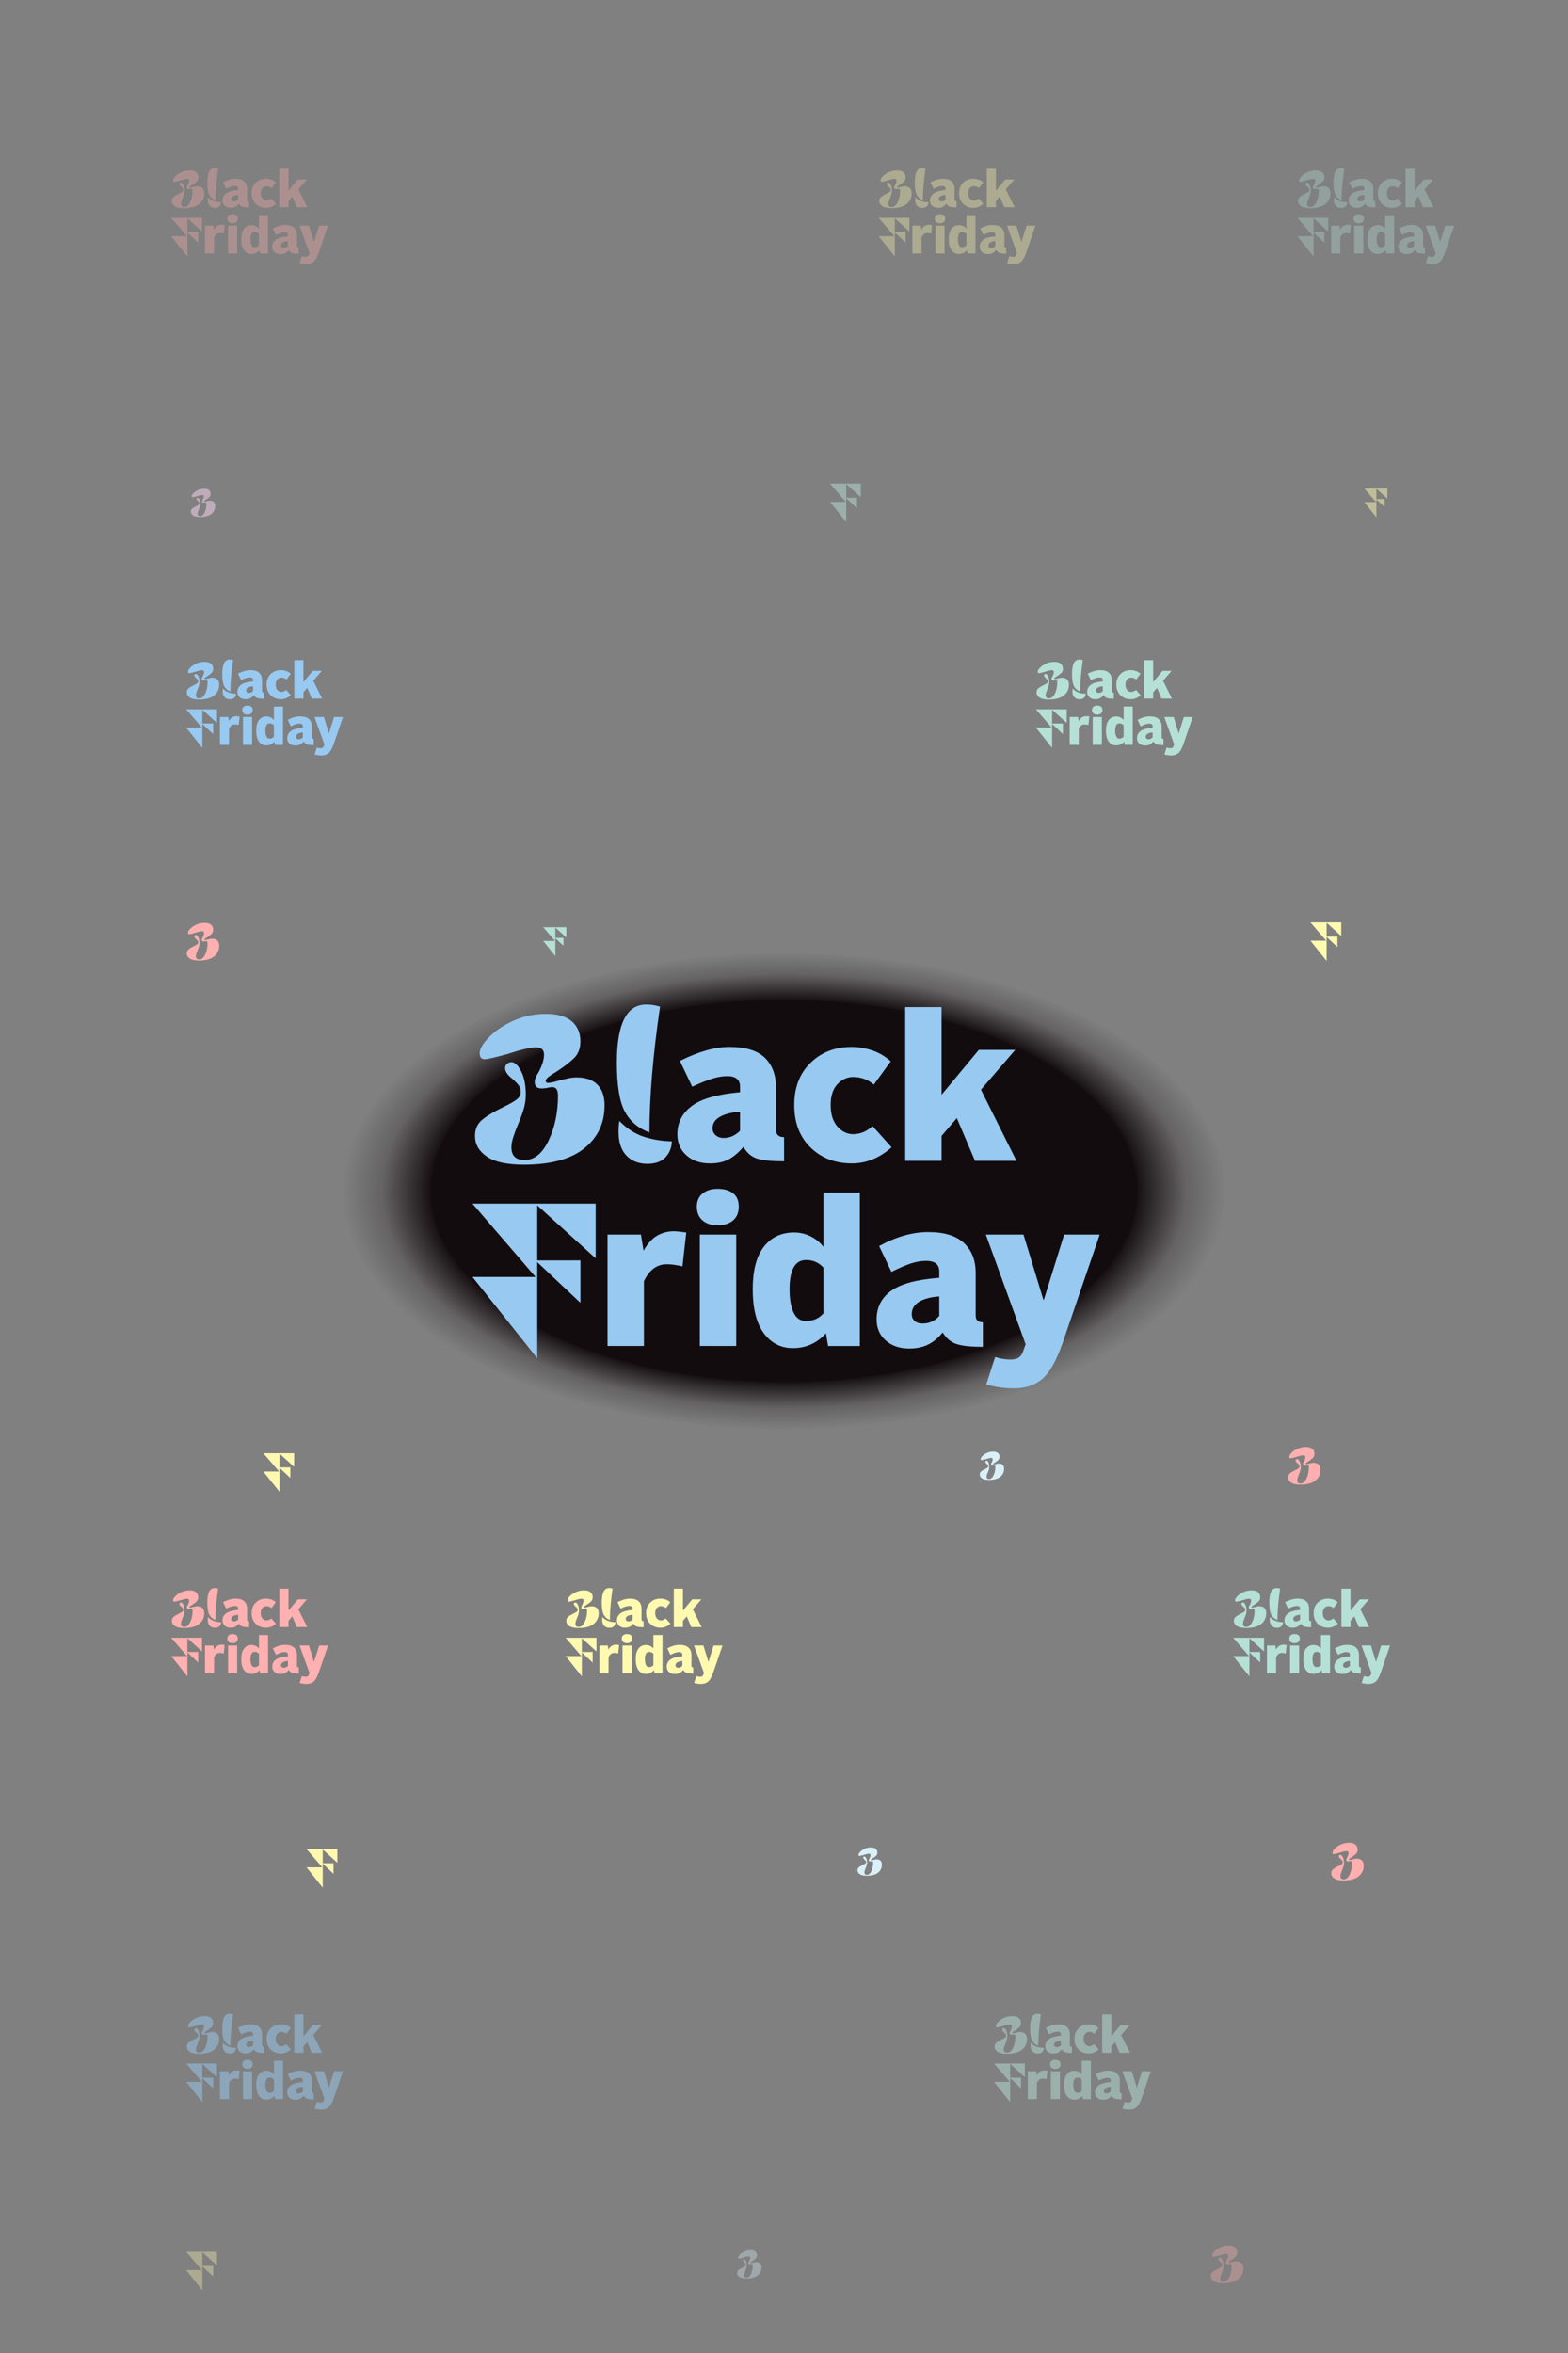 <?xml version="1.0" encoding="UTF-8"?>
<svg id="intro-svg" xmlns="http://www.w3.org/2000/svg" xmlns:xlink="http://www.w3.org/1999/xlink" viewBox="0 0 1200 1800">
  <rect x="0" y="0" width="1200" height="1800" fill="#808080" stroke="none"/>
  <defs>
    <radialGradient id="radial-gradient" cx="600.05" cy="795.9" fx="600.05" fy="795.9" r="338.16" gradientTransform="translate(0 481.3) scale(1 .54)" gradientUnits="userSpaceOnUse">
      <stop offset=".8" stop-color="#130c0e"/>
      <stop offset=".8" stop-color="#130c0e" stop-opacity=".96"/>
      <stop offset=".91" stop-color="#130c0e" stop-opacity=".25"/>
      <stop offset="1" stop-color="#130c0e" stop-opacity="0"/>
    </radialGradient>
  </defs>
  <g id="rotation1">
    <g id="rotation0">
      <g id="left">
        <g id="line" style="opacity: .35;">
          <path id="logo0-0" d="M143.1,180.71l-12.07-14.01h23.57v10.45s-11.18-10.13-11.18-10.13v10.53s8.26,0,8.26,0v8.1s-8.26-7.78-8.26-7.78v18.39s-12.39-15.55-12.39-15.55h12.07Zm13.77-8.1h6.4s.49,3.08,.49,3.08c.81-1.4,1.7-2.38,2.67-2.92,.97-.54,2.05-.81,3.24-.81,.22,0,.97,.08,2.27,.24l-.73,6.48c-1.19-.27-2.19-.41-3-.41-1.89,0-3.35,1.08-4.37,3.24v12.39h-6.97v-21.3Zm18.18-7.86c.73-.59,1.69-.89,2.88-.89,1.24,0,2.23,.28,2.96,.85s1.09,1.42,1.09,2.55c0,1.13-.36,2.01-1.09,2.63-.73,.62-1.71,.93-2.96,.93s-2.15-.31-2.88-.93c-.73-.62-1.09-1.5-1.09-2.63,0-1.08,.36-1.92,1.09-2.51Zm-.53,7.86h6.97v21.3h-6.97v-21.3Zm12.23,2.35c1.4-1.84,3.35-2.75,5.83-2.75,1.08,0,2.12,.24,3.12,.73,1,.49,1.82,1.16,2.47,2.03v-10.37h6.97v29.32h-6.07s-.41-2.43-.41-2.43c-1.73,1.89-3.83,2.83-6.32,2.83-2.32,0-4.19-.96-5.59-2.88-1.41-1.92-2.11-4.71-2.11-8.38,0-3.56,.7-6.26,2.11-8.1Zm5.71,12.55c.51,1.08,1.31,1.62,2.39,1.62,1.35,0,2.46-.49,3.32-1.46v-8.75c-.86-.97-1.97-1.46-3.32-1.46-2.11,0-3.16,1.86-3.16,5.59,0,1.89,.26,3.38,.77,4.46Zm18.64-4.13c1.84-1.35,4.91-2.19,9.23-2.51v-1.22c0-1.35-.84-2.02-2.51-2.02-.92,0-1.88,.16-2.88,.49-1,.32-2.26,.86-3.77,1.62l-2.35-4.94c3.24-1.78,6.37-2.67,9.4-2.67,3.08,0,5.36,.7,6.84,2.11,1.48,1.4,2.23,3.29,2.23,5.67v8.18c0,.86,.46,1.3,1.38,1.3v4.7c-2.27,0-3.94-.17-5.02-.53-1.08-.35-1.97-1.09-2.67-2.23-.81,1.03-1.73,1.8-2.75,2.31-1.03,.51-2.24,.77-3.64,.77-1.84,0-3.33-.51-4.5-1.54-1.16-1.03-1.74-2.38-1.74-4.05,0-2.27,.92-4.08,2.75-5.43Zm4.54,5.75c.38,.32,.89,.49,1.54,.49,1.24,0,2.29-.49,3.16-1.46v-3.73c-1.62,.11-2.9,.45-3.85,1.01-.95,.57-1.42,1.36-1.42,2.39,0,.54,.19,.97,.57,1.3Zm20.82-16.52l3.81,12.47h.08s3.89-12.47,3.89-12.47h6.8s-7.13,20.82-7.13,20.82c-1.19,3.35-2.48,5.62-3.89,6.8-1.41,1.19-3.21,1.78-5.43,1.78-1.78,0-3.54-.24-5.27-.73l1.7-5.27c.97,.32,1.97,.49,3,.49,.7,0,1.24-.15,1.62-.45,.38-.3,.67-.82,.89-1.58l.32-.89-7.61-20.98h7.21Zm-102.67-14.9c1.51,1.03,3.86,1.54,7.05,1.54,5.13,0,8.99-1.04,11.58-3.12,2.59-2.08,3.89-4.82,3.89-8.22,0-1.73-.46-3.05-1.38-3.97-.92-.92-2.24-1.38-3.97-1.38-.59,0-1.23,.08-1.9,.24-.68,.16-1.12,.27-1.34,.32-1.08,.32-1.81,.49-2.19,.49-.32,0-.49-.13-.49-.4,0-.22,.19-.47,.57-.77,.38-.3,.81-.58,1.3-.85,1.51-.97,2.69-1.86,3.52-2.67,.84-.81,1.26-1.89,1.26-3.24,0-1.62-.55-2.9-1.66-3.85-1.11-.94-2.74-1.42-4.9-1.42-2.27,0-4.37,.45-6.32,1.34s-3.5,1.94-4.66,3.16c-1.16,1.21-1.74,2.23-1.74,3.04,0,.76,.32,1.13,.97,1.13,.49,0,1.92-.32,4.29-.97,2.59-.86,4.43-1.3,5.51-1.3,1.03,0,1.54,.46,1.54,1.38,0,.97-.35,2.11-1.05,3.4-.49,.76-.73,1.35-.73,1.78,0,.86,.43,1.3,1.3,1.3,.43,0,.81-.04,1.13-.12,.32-.08,.65-.12,.97-.12,.7,0,1.05,.54,1.05,1.62,0,3.19-.59,6.03-1.78,8.55-1.19,2.51-2.73,3.77-4.62,3.77-1.67,0-2.51-.81-2.51-2.43,0-.59,.13-1.3,.4-2.11,.27-.81,.57-1.59,.89-2.35,.49-1.13,.85-2.13,1.09-3,.24-.86,.36-1.73,.36-2.59,0-1.84-.3-3.33-.89-4.5-.59-1.16-1.21-1.74-1.86-1.74-.32,0-.61,.11-.85,.32-.24,.22-.36,.49-.36,.81,0,.65,.46,1.32,1.38,2.02,.54,.49,.94,.91,1.22,1.26,.27,.35,.4,.77,.4,1.26,0,.59-.27,1.09-.81,1.5-.54,.41-1.43,.91-2.67,1.5-1.67,.81-2.97,1.59-3.89,2.35-.92,.76-1.38,1.78-1.38,3.08,0,1.62,.76,2.94,2.27,3.97Zm30.46-29.08c.97,0,1.86,.14,2.67,.4-1.35,9.23-2.03,17.25-2.03,24.06-2.16-.81-3.74-2.16-4.74-4.05-1-1.89-1.5-4.99-1.5-9.31,0-7.4,1.86-11.1,5.59-11.1Zm-.45,25.27c1.65,.54,3.44,.84,5.39,.89-.05,1.24-.47,2.27-1.26,3.08-.78,.81-1.93,1.21-3.44,1.21-1.67,0-3.01-.53-4.01-1.58-1-1.05-1.5-2.55-1.5-4.5,0-.92,.05-1.62,.16-2.11,1.46,1.46,3.01,2.46,4.66,3Zm9.19-5.87c1.84-1.38,4.91-2.25,9.23-2.63v-1.05c0-1.35-.81-2.02-2.43-2.02-.92,0-1.89,.16-2.92,.49-1.03,.32-2.3,.84-3.81,1.54l-2.35-4.94c3.56-1.78,6.72-2.67,9.48-2.67,3.08,0,5.33,.69,6.76,2.07,1.43,1.38,2.15,3.31,2.15,5.79v8.02c0,.92,.51,1.38,1.54,1.38v4.62c-2.38,0-4.1-.17-5.18-.53-1.08-.35-1.94-1.09-2.59-2.23-.92,1.08-1.86,1.88-2.83,2.39-.97,.51-2.16,.77-3.56,.77-1.84,0-3.33-.51-4.5-1.54-1.16-1.03-1.74-2.38-1.74-4.05,0-2.21,.92-4.01,2.75-5.39Zm4.58,5.59c.4,.35,.9,.53,1.5,.53,1.19,0,2.24-.46,3.16-1.38v-3.65c-1.62,.11-2.9,.43-3.85,.97-.95,.54-1.42,1.27-1.42,2.19,0,.54,.2,.99,.61,1.34Zm18.14-13.85c2.08-2.02,4.71-3.04,7.9-3.04,1.24,0,2.52,.22,3.85,.65,1.32,.43,2.52,1.13,3.6,2.11l-3.24,4.46c-1.13-.97-2.46-1.46-3.97-1.46-1.13,0-2.13,.46-3,1.38-.86,.92-1.3,2.24-1.3,3.97,0,1.78,.43,3.16,1.3,4.13,.86,.97,1.86,1.46,3,1.46,1.35,0,2.59-.51,3.73-1.54l3.64,4.05c-2.32,2.05-4.86,3.08-7.61,3.08-3.19,0-5.82-1.01-7.9-3.04-2.08-2.02-3.12-4.74-3.12-8.14,0-3.35,1.04-6.03,3.12-8.06Zm18.1-10.65h6.97v16.77s7.13-8.59,7.13-8.59h6.97s-6.56,7.61-6.56,7.61l6.8,13.61h-7.94s-3.48-8.18-3.48-8.18l-2.92,3.4v4.78h-6.97v-29.4Z" style="fill: #ffb0b0;"/>
          <path id="logo0-1" d="M684.51,180.71l-12.07-14.01h23.57v10.45s-11.18-10.13-11.18-10.13v10.53s8.26,0,8.26,0v8.1s-8.26-7.78-8.26-7.78v18.39s-12.39-15.55-12.39-15.55h12.07Zm13.77-8.1h6.4s.49,3.08,.49,3.08c.81-1.4,1.7-2.38,2.67-2.92,.97-.54,2.05-.81,3.24-.81,.22,0,.97,.08,2.27,.24l-.73,6.48c-1.19-.27-2.19-.41-3-.41-1.89,0-3.35,1.08-4.37,3.24v12.39h-6.97v-21.3Zm18.18-7.86c.73-.59,1.69-.89,2.88-.89,1.24,0,2.23,.28,2.96,.85,.73,.57,1.09,1.42,1.09,2.55,0,1.13-.36,2.01-1.09,2.63-.73,.62-1.71,.93-2.96,.93-1.19,0-2.15-.31-2.88-.93-.73-.62-1.09-1.5-1.09-2.63,0-1.08,.36-1.92,1.09-2.51Zm-.53,7.86h6.97v21.3h-6.97v-21.3Zm12.23,2.35c1.4-1.84,3.35-2.75,5.83-2.75,1.08,0,2.12,.24,3.12,.73,1,.49,1.82,1.16,2.47,2.03v-10.37h6.97v29.32h-6.07s-.41-2.43-.41-2.43c-1.73,1.89-3.83,2.83-6.32,2.83-2.32,0-4.19-.96-5.59-2.88-1.41-1.92-2.11-4.71-2.11-8.38,0-3.56,.7-6.26,2.11-8.1Zm5.71,12.55c.51,1.08,1.31,1.62,2.39,1.62,1.35,0,2.46-.49,3.32-1.46v-8.75c-.86-.97-1.97-1.46-3.32-1.46-2.11,0-3.16,1.86-3.16,5.59,0,1.89,.26,3.38,.77,4.46Zm18.64-4.13c1.84-1.35,4.91-2.19,9.23-2.51v-1.22c0-1.35-.84-2.02-2.51-2.02-.92,0-1.88,.16-2.88,.49-1,.32-2.26,.86-3.77,1.62l-2.35-4.94c3.24-1.78,6.37-2.67,9.4-2.67,3.08,0,5.36,.7,6.84,2.11,1.48,1.4,2.23,3.29,2.23,5.67v8.18c0,.86,.46,1.3,1.38,1.3v4.7c-2.27,0-3.94-.17-5.02-.53-1.08-.35-1.97-1.09-2.67-2.23-.81,1.03-1.73,1.8-2.75,2.31-1.03,.51-2.24,.77-3.64,.77-1.84,0-3.33-.51-4.5-1.54-1.16-1.03-1.74-2.38-1.74-4.05,0-2.27,.92-4.08,2.75-5.43Zm4.54,5.75c.38,.32,.89,.49,1.54,.49,1.24,0,2.29-.49,3.16-1.46v-3.73c-1.62,.11-2.9,.45-3.85,1.01-.95,.57-1.42,1.36-1.42,2.39,0,.54,.19,.97,.57,1.3Zm20.82-16.52l3.81,12.47h.08s3.89-12.47,3.89-12.47h6.8s-7.13,20.82-7.13,20.82c-1.19,3.35-2.48,5.62-3.89,6.8-1.41,1.19-3.21,1.78-5.43,1.78-1.78,0-3.54-.24-5.27-.73l1.7-5.27c.97,.32,1.97,.49,3,.49,.7,0,1.24-.15,1.62-.45,.38-.3,.67-.82,.89-1.58l.32-.89-7.61-20.98h7.21Zm-102.67-14.9c1.51,1.03,3.86,1.54,7.05,1.54,5.13,0,8.99-1.04,11.58-3.12,2.59-2.08,3.89-4.82,3.89-8.22,0-1.73-.46-3.05-1.38-3.97-.92-.92-2.24-1.38-3.97-1.38-.59,0-1.23,.08-1.9,.24-.68,.16-1.12,.27-1.34,.32-1.08,.32-1.81,.49-2.19,.49-.32,0-.49-.13-.49-.4,0-.22,.19-.47,.57-.77,.38-.3,.81-.58,1.3-.85,1.51-.97,2.69-1.86,3.52-2.67,.84-.81,1.26-1.89,1.26-3.24,0-1.62-.55-2.9-1.66-3.85-1.11-.94-2.74-1.42-4.9-1.42-2.27,0-4.37,.45-6.32,1.34-1.94,.89-3.5,1.94-4.66,3.16-1.16,1.21-1.74,2.23-1.74,3.04,0,.76,.32,1.13,.97,1.13,.49,0,1.92-.32,4.29-.97,2.59-.86,4.43-1.3,5.51-1.3,1.03,0,1.54,.46,1.54,1.38s-.35,2.11-1.05,3.4c-.49,.76-.73,1.35-.73,1.78,0,.86,.43,1.3,1.3,1.3,.43,0,.81-.04,1.13-.12,.32-.08,.65-.12,.97-.12,.7,0,1.05,.54,1.05,1.62,0,3.19-.59,6.03-1.78,8.55-1.19,2.51-2.73,3.77-4.62,3.77-1.67,0-2.51-.81-2.51-2.43,0-.59,.13-1.3,.4-2.11,.27-.81,.57-1.59,.89-2.35,.49-1.13,.85-2.13,1.09-3,.24-.86,.36-1.73,.36-2.59,0-1.84-.3-3.33-.89-4.5-.59-1.16-1.21-1.74-1.86-1.74-.32,0-.61,.11-.85,.32-.24,.22-.36,.49-.36,.81,0,.65,.46,1.32,1.38,2.02,.54,.49,.94,.91,1.22,1.26,.27,.35,.4,.77,.4,1.26s-.27,1.09-.81,1.5c-.54,.41-1.43,.91-2.67,1.5-1.67,.81-2.97,1.59-3.89,2.35-.92,.76-1.38,1.78-1.38,3.08,0,1.62,.76,2.94,2.27,3.97Zm30.46-29.08c.97,0,1.86,.14,2.67,.4-1.35,9.23-2.03,17.25-2.03,24.06-2.16-.81-3.74-2.16-4.74-4.05-1-1.89-1.5-4.99-1.5-9.31,0-7.4,1.86-11.1,5.59-11.1Zm-.45,25.27c1.65,.54,3.44,.84,5.39,.89-.05,1.24-.47,2.27-1.26,3.08-.78,.81-1.93,1.21-3.44,1.21-1.67,0-3.01-.53-4.01-1.58-1-1.05-1.5-2.55-1.5-4.5,0-.92,.05-1.62,.16-2.11,1.46,1.46,3.01,2.46,4.66,3Zm9.19-5.87c1.84-1.38,4.91-2.25,9.23-2.63v-1.05c0-1.35-.81-2.02-2.43-2.02-.92,0-1.89,.16-2.92,.49-1.03,.32-2.3,.84-3.81,1.54l-2.35-4.94c3.56-1.78,6.72-2.67,9.48-2.67,3.08,0,5.33,.69,6.76,2.07,1.43,1.38,2.15,3.31,2.15,5.79v8.02c0,.92,.51,1.38,1.54,1.38v4.62c-2.38,0-4.1-.17-5.18-.53-1.08-.35-1.94-1.09-2.59-2.23-.92,1.08-1.86,1.88-2.83,2.39-.97,.51-2.16,.77-3.56,.77-1.84,0-3.33-.51-4.5-1.54-1.16-1.03-1.74-2.38-1.74-4.05,0-2.21,.92-4.01,2.75-5.39Zm4.58,5.59c.4,.35,.9,.53,1.5,.53,1.19,0,2.24-.46,3.16-1.38v-3.65c-1.62,.11-2.9,.43-3.85,.97-.95,.54-1.42,1.27-1.42,2.19,0,.54,.2,.99,.61,1.34Zm18.14-13.85c2.08-2.02,4.71-3.04,7.9-3.04,1.24,0,2.52,.22,3.85,.65,1.32,.43,2.52,1.13,3.6,2.11l-3.24,4.46c-1.13-.97-2.46-1.46-3.97-1.46-1.13,0-2.13,.46-3,1.38-.86,.92-1.3,2.24-1.3,3.97,0,1.78,.43,3.16,1.3,4.13,.86,.97,1.86,1.46,3,1.46,1.35,0,2.59-.51,3.73-1.54l3.64,4.05c-2.32,2.05-4.86,3.08-7.61,3.08-3.19,0-5.82-1.01-7.9-3.04-2.08-2.02-3.12-4.74-3.12-8.14,0-3.35,1.04-6.03,3.12-8.06Zm18.1-10.65h6.97v16.77s7.13-8.59,7.13-8.59h6.97s-6.56,7.61-6.56,7.61l6.8,13.61h-7.94s-3.48-8.18-3.48-8.18l-2.92,3.4v4.78h-6.97v-29.4Z" style="fill: #fffab0;"/>
          <path id="logo0-2" d="M1004.97,180.71l-12.07-14.01h23.57v10.45s-11.18-10.13-11.18-10.13v10.53s8.26,0,8.26,0v8.1s-8.26-7.78-8.26-7.78v18.39s-12.39-15.55-12.39-15.55h12.07Zm13.77-8.1h6.4s.49,3.08,.49,3.08c.81-1.4,1.7-2.38,2.67-2.92,.97-.54,2.05-.81,3.24-.81,.22,0,.97,.08,2.27,.24l-.73,6.48c-1.19-.27-2.19-.41-3-.41-1.89,0-3.35,1.08-4.37,3.24v12.39h-6.97v-21.3Zm18.18-7.86c.73-.59,1.69-.89,2.88-.89,1.24,0,2.23,.28,2.96,.85s1.09,1.42,1.09,2.55-.36,2.01-1.09,2.63c-.73,.62-1.71,.93-2.96,.93-1.19,0-2.15-.31-2.88-.93-.73-.62-1.09-1.5-1.09-2.63,0-1.08,.36-1.92,1.09-2.51Zm-.53,7.86h6.97v21.3h-6.97v-21.3Zm12.23,2.35c1.4-1.84,3.35-2.75,5.83-2.75,1.08,0,2.12,.24,3.12,.73,1,.49,1.82,1.16,2.47,2.03v-10.37h6.97v29.32h-6.07s-.41-2.43-.41-2.43c-1.73,1.89-3.83,2.83-6.32,2.83-2.32,0-4.19-.96-5.59-2.88-1.41-1.92-2.11-4.71-2.11-8.38,0-3.56,.7-6.26,2.11-8.1Zm5.71,12.55c.51,1.08,1.31,1.62,2.39,1.62,1.35,0,2.46-.49,3.32-1.46v-8.75c-.86-.97-1.97-1.46-3.32-1.46-2.11,0-3.16,1.86-3.16,5.59,0,1.89,.26,3.38,.77,4.46Zm18.64-4.13c1.84-1.35,4.91-2.19,9.23-2.51v-1.22c0-1.35-.84-2.02-2.51-2.02-.92,0-1.88,.16-2.88,.49-1,.32-2.26,.86-3.77,1.62l-2.35-4.94c3.24-1.78,6.37-2.67,9.4-2.67,3.08,0,5.36,.7,6.84,2.11,1.48,1.4,2.23,3.29,2.23,5.67v8.18c0,.86,.46,1.3,1.38,1.3v4.7c-2.27,0-3.94-.17-5.02-.53-1.08-.35-1.97-1.09-2.67-2.23-.81,1.03-1.73,1.8-2.75,2.31-1.03,.51-2.24,.77-3.64,.77-1.84,0-3.33-.51-4.5-1.54-1.16-1.03-1.74-2.38-1.74-4.05,0-2.27,.92-4.08,2.75-5.43Zm4.54,5.75c.38,.32,.89,.49,1.54,.49,1.24,0,2.29-.49,3.16-1.46v-3.73c-1.62,.11-2.9,.45-3.85,1.01-.95,.57-1.42,1.36-1.42,2.39,0,.54,.19,.97,.57,1.3Zm20.82-16.52l3.81,12.47h.08l3.89-12.47h6.8s-7.13,20.82-7.13,20.82c-1.19,3.35-2.48,5.62-3.89,6.8-1.41,1.19-3.21,1.78-5.43,1.78-1.78,0-3.54-.24-5.27-.73l1.7-5.27c.97,.32,1.97,.49,3,.49,.7,0,1.24-.15,1.62-.45,.38-.3,.67-.82,.89-1.58l.32-.89-7.61-20.98h7.21Zm-102.67-14.9c1.51,1.03,3.86,1.54,7.05,1.54,5.13,0,8.99-1.04,11.58-3.12,2.59-2.08,3.89-4.82,3.89-8.22,0-1.73-.46-3.05-1.38-3.97-.92-.92-2.24-1.38-3.97-1.38-.59,0-1.23,.08-1.9,.24-.68,.16-1.12,.27-1.34,.32-1.08,.32-1.81,.49-2.19,.49-.32,0-.49-.13-.49-.4,0-.22,.19-.47,.57-.77,.38-.3,.81-.58,1.3-.85,1.51-.97,2.69-1.86,3.52-2.67,.84-.81,1.26-1.89,1.26-3.24,0-1.62-.55-2.9-1.66-3.85-1.11-.94-2.74-1.42-4.9-1.42-2.27,0-4.37,.45-6.32,1.34-1.94,.89-3.5,1.94-4.66,3.16-1.16,1.21-1.74,2.23-1.74,3.04s.32,1.13,.97,1.13c.49,0,1.92-.32,4.29-.97,2.59-.86,4.43-1.3,5.51-1.3,1.03,0,1.54,.46,1.54,1.38,0,.97-.35,2.11-1.05,3.4-.49,.76-.73,1.35-.73,1.78,0,.86,.43,1.3,1.3,1.3,.43,0,.81-.04,1.13-.12,.32-.08,.65-.12,.97-.12,.7,0,1.05,.54,1.05,1.62,0,3.19-.59,6.03-1.78,8.55-1.19,2.51-2.73,3.77-4.62,3.77-1.67,0-2.51-.81-2.51-2.43,0-.59,.13-1.3,.4-2.11,.27-.81,.57-1.59,.89-2.35,.49-1.13,.85-2.13,1.09-3,.24-.86,.36-1.73,.36-2.59,0-1.84-.3-3.33-.89-4.5-.59-1.16-1.21-1.74-1.86-1.74-.32,0-.61,.11-.85,.32-.24,.22-.36,.49-.36,.81,0,.65,.46,1.32,1.38,2.02,.54,.49,.94,.91,1.22,1.26,.27,.35,.4,.77,.4,1.26,0,.59-.27,1.09-.81,1.5-.54,.41-1.43,.91-2.67,1.5-1.67,.81-2.97,1.59-3.89,2.35-.92,.76-1.38,1.78-1.38,3.08,0,1.62,.76,2.94,2.27,3.97Zm30.46-29.08c.97,0,1.86,.14,2.67,.4-1.35,9.23-2.03,17.25-2.03,24.06-2.16-.81-3.74-2.16-4.74-4.05-1-1.89-1.5-4.99-1.5-9.31,0-7.4,1.86-11.1,5.59-11.1Zm-.45,25.27c1.65,.54,3.44,.84,5.39,.89-.05,1.24-.47,2.27-1.26,3.08-.78,.81-1.93,1.21-3.44,1.21-1.67,0-3.01-.53-4.01-1.58-1-1.05-1.5-2.55-1.5-4.5,0-.92,.05-1.62,.16-2.11,1.46,1.46,3.01,2.46,4.66,3Zm9.19-5.87c1.84-1.38,4.91-2.25,9.23-2.63v-1.05c0-1.35-.81-2.02-2.43-2.02-.92,0-1.89,.16-2.92,.49-1.03,.32-2.3,.84-3.81,1.54l-2.35-4.94c3.56-1.78,6.72-2.67,9.48-2.67,3.08,0,5.33,.69,6.76,2.07,1.43,1.38,2.15,3.31,2.15,5.79v8.02c0,.92,.51,1.38,1.54,1.38v4.62c-2.38,0-4.1-.17-5.18-.53-1.08-.35-1.94-1.09-2.59-2.23-.92,1.08-1.86,1.88-2.83,2.39-.97,.51-2.16,.77-3.56,.77-1.84,0-3.33-.51-4.5-1.54-1.16-1.03-1.74-2.38-1.74-4.05,0-2.21,.92-4.01,2.75-5.39Zm4.58,5.59c.4,.35,.9,.53,1.5,.53,1.19,0,2.24-.46,3.16-1.38v-3.65c-1.62,.11-2.9,.43-3.85,.97-.95,.54-1.42,1.27-1.42,2.19,0,.54,.2,.99,.61,1.34Zm18.14-13.85c2.08-2.02,4.71-3.04,7.9-3.04,1.24,0,2.52,.22,3.85,.65,1.32,.43,2.52,1.13,3.6,2.11l-3.24,4.46c-1.13-.97-2.46-1.46-3.97-1.46-1.13,0-2.13,.46-3,1.38-.86,.92-1.3,2.24-1.3,3.97,0,1.78,.43,3.16,1.3,4.13,.86,.97,1.86,1.46,3,1.46,1.35,0,2.59-.51,3.73-1.54l3.64,4.05c-2.32,2.05-4.86,3.08-7.61,3.08-3.19,0-5.82-1.01-7.9-3.04-2.08-2.02-3.12-4.74-3.12-8.14,0-3.35,1.04-6.03,3.12-8.06Zm18.1-10.65h6.97v16.77s7.13-8.59,7.13-8.59h6.97s-6.56,7.61-6.56,7.61l6.8,13.61h-7.94s-3.48-8.18-3.48-8.18l-2.92,3.4v4.78h-6.97v-29.4Z" style="fill: #b5e0d6;"/>
        </g>
        <g id="line-2" data-name="line">
          <path id="logo0-0-2" data-name="logo0-0" d="M154.54,556.62l-12.07-14.01h23.57v10.45s-11.18-10.13-11.18-10.13v10.53s8.26,0,8.26,0v8.1s-8.26-7.78-8.26-7.78v18.39s-12.39-15.55-12.39-15.55h12.07Zm13.77-8.1h6.4s.49,3.08,.49,3.08c.81-1.4,1.7-2.38,2.67-2.92,.97-.54,2.05-.81,3.24-.81,.22,0,.97,.08,2.27,.24l-.73,6.48c-1.19-.27-2.19-.41-3-.41-1.89,0-3.35,1.08-4.37,3.24v12.39h-6.97v-21.3Zm18.18-7.86c.73-.59,1.69-.89,2.88-.89,1.24,0,2.23,.28,2.96,.85s1.09,1.42,1.09,2.55c0,1.13-.36,2.01-1.09,2.63-.73,.62-1.71,.93-2.96,.93-1.19,0-2.15-.31-2.88-.93-.73-.62-1.09-1.5-1.09-2.63,0-1.08,.36-1.92,1.09-2.51Zm-.53,7.86h6.97v21.3h-6.97v-21.3Zm12.23,2.35c1.4-1.84,3.35-2.75,5.83-2.75,1.08,0,2.12,.24,3.12,.73,1,.49,1.82,1.16,2.47,2.03v-10.37h6.97v29.32h-6.07s-.41-2.43-.41-2.43c-1.73,1.89-3.83,2.83-6.32,2.83-2.32,0-4.19-.96-5.59-2.88-1.41-1.92-2.11-4.71-2.11-8.38,0-3.56,.7-6.26,2.11-8.1Zm5.71,12.55c.51,1.08,1.31,1.62,2.39,1.62,1.35,0,2.46-.49,3.32-1.46v-8.75c-.86-.97-1.97-1.46-3.32-1.46-2.11,0-3.16,1.86-3.16,5.59,0,1.89,.26,3.38,.77,4.46Zm18.64-4.13c1.84-1.35,4.91-2.19,9.23-2.51v-1.22c0-1.35-.84-2.02-2.51-2.02-.92,0-1.88,.16-2.88,.49-1,.32-2.26,.86-3.77,1.62l-2.35-4.94c3.24-1.78,6.37-2.67,9.4-2.67,3.08,0,5.36,.7,6.84,2.11,1.48,1.4,2.23,3.29,2.23,5.67v8.18c0,.86,.46,1.3,1.38,1.3v4.7c-2.27,0-3.94-.17-5.02-.53-1.08-.35-1.97-1.09-2.67-2.23-.81,1.03-1.73,1.8-2.75,2.31-1.03,.51-2.24,.77-3.64,.77-1.84,0-3.33-.51-4.5-1.54-1.16-1.03-1.74-2.38-1.74-4.05,0-2.27,.92-4.08,2.75-5.43Zm4.54,5.75c.38,.32,.89,.49,1.54,.49,1.24,0,2.29-.49,3.16-1.46v-3.73c-1.62,.11-2.9,.45-3.85,1.01-.95,.57-1.42,1.36-1.42,2.39,0,.54,.19,.97,.57,1.3Zm20.82-16.52l3.81,12.47h.08s3.89-12.47,3.89-12.47h6.8s-7.13,20.82-7.13,20.82c-1.19,3.35-2.48,5.62-3.89,6.8-1.41,1.19-3.21,1.78-5.43,1.78-1.78,0-3.54-.24-5.27-.73l1.7-5.27c.97,.32,1.97,.49,3,.49,.7,0,1.24-.15,1.62-.45,.38-.3,.67-.82,.89-1.58l.32-.89-7.61-20.98h7.21Zm-102.67-14.9c1.51,1.03,3.86,1.54,7.05,1.54,5.13,0,8.99-1.04,11.58-3.12,2.59-2.08,3.89-4.82,3.89-8.22,0-1.73-.46-3.05-1.38-3.97-.92-.92-2.24-1.38-3.97-1.38-.59,0-1.23,.08-1.9,.24-.68,.16-1.12,.27-1.34,.32-1.08,.32-1.81,.49-2.19,.49-.32,0-.49-.13-.49-.4,0-.22,.19-.47,.57-.77,.38-.3,.81-.58,1.3-.85,1.51-.97,2.69-1.86,3.52-2.67,.84-.81,1.26-1.89,1.26-3.24,0-1.62-.55-2.9-1.66-3.85-1.11-.94-2.74-1.42-4.9-1.42-2.27,0-4.37,.45-6.32,1.34-1.94,.89-3.5,1.94-4.66,3.16-1.16,1.21-1.74,2.23-1.74,3.04,0,.76,.32,1.13,.97,1.13,.49,0,1.92-.32,4.29-.97,2.59-.86,4.43-1.3,5.51-1.3,1.03,0,1.54,.46,1.54,1.38,0,.97-.35,2.11-1.05,3.4-.49,.76-.73,1.35-.73,1.78,0,.86,.43,1.3,1.3,1.3,.43,0,.81-.04,1.13-.12,.32-.08,.65-.12,.97-.12,.7,0,1.05,.54,1.05,1.62,0,3.19-.59,6.03-1.78,8.55-1.19,2.51-2.73,3.77-4.62,3.77-1.67,0-2.51-.81-2.51-2.43,0-.59,.13-1.3,.4-2.11,.27-.81,.57-1.59,.89-2.35,.49-1.13,.85-2.13,1.09-3,.24-.86,.36-1.73,.36-2.59,0-1.84-.3-3.33-.89-4.5-.59-1.16-1.21-1.74-1.86-1.74-.32,0-.61,.11-.85,.32-.24,.22-.36,.49-.36,.81,0,.65,.46,1.32,1.38,2.02,.54,.49,.94,.91,1.22,1.26,.27,.35,.4,.77,.4,1.26,0,.59-.27,1.09-.81,1.5-.54,.41-1.43,.91-2.67,1.5-1.67,.81-2.97,1.59-3.89,2.35-.92,.76-1.38,1.78-1.38,3.08,0,1.62,.76,2.94,2.27,3.97Zm30.46-29.08c.97,0,1.86,.14,2.67,.4-1.35,9.23-2.03,17.25-2.03,24.06-2.16-.81-3.74-2.16-4.74-4.05-1-1.89-1.5-4.99-1.5-9.31,0-7.4,1.86-11.1,5.59-11.1Zm-.45,25.27c1.65,.54,3.44,.84,5.39,.89-.05,1.24-.47,2.27-1.26,3.08-.78,.81-1.93,1.21-3.44,1.21-1.67,0-3.01-.53-4.01-1.58-1-1.05-1.5-2.55-1.5-4.5,0-.92,.05-1.62,.16-2.11,1.46,1.46,3.01,2.46,4.66,3Zm9.19-5.87c1.84-1.38,4.91-2.25,9.23-2.63v-1.05c0-1.35-.81-2.02-2.43-2.02-.92,0-1.89,.16-2.92,.49-1.03,.32-2.3,.84-3.81,1.54l-2.35-4.94c3.56-1.78,6.72-2.67,9.48-2.67,3.08,0,5.33,.69,6.76,2.07,1.43,1.38,2.15,3.31,2.15,5.79v8.02c0,.92,.51,1.38,1.54,1.38v4.62c-2.38,0-4.1-.17-5.18-.53-1.08-.35-1.94-1.09-2.59-2.23-.92,1.08-1.86,1.88-2.83,2.39-.97,.51-2.16,.77-3.56,.77-1.84,0-3.33-.51-4.5-1.54-1.16-1.03-1.74-2.38-1.74-4.05,0-2.21,.92-4.01,2.75-5.39Zm4.58,5.59c.4,.35,.9,.53,1.5,.53,1.19,0,2.24-.46,3.16-1.38v-3.65c-1.62,.11-2.9,.43-3.85,.97-.95,.54-1.42,1.27-1.42,2.19,0,.54,.2,.99,.61,1.34Zm18.14-13.85c2.08-2.02,4.71-3.04,7.9-3.04,1.24,0,2.52,.22,3.85,.65,1.32,.43,2.52,1.13,3.6,2.11l-3.24,4.46c-1.13-.97-2.46-1.46-3.97-1.46-1.13,0-2.13,.46-3,1.38-.86,.92-1.3,2.24-1.3,3.97,0,1.78,.43,3.16,1.3,4.13,.86,.97,1.86,1.46,3,1.46,1.35,0,2.59-.51,3.73-1.54l3.64,4.05c-2.32,2.05-4.86,3.08-7.61,3.08-3.19,0-5.82-1.01-7.9-3.04-2.08-2.02-3.12-4.74-3.12-8.14s1.04-6.03,3.12-8.06Zm18.1-10.65h6.97v16.77s7.13-8.59,7.13-8.59h6.97s-6.56,7.61-6.56,7.61l6.8,13.61h-7.94s-3.48-8.18-3.48-8.18l-2.92,3.4v4.78h-6.97v-29.4Z" style="fill: #98c9f1;"/>
          <path id="logo0-2-2" data-name="logo0-2" d="M804.86,556.62l-12.07-14.01h23.57v10.45s-11.18-10.13-11.18-10.13v10.53s8.26,0,8.26,0v8.1s-8.26-7.78-8.26-7.78v18.39s-12.39-15.55-12.39-15.55h12.07Zm13.77-8.1h6.4s.49,3.08,.49,3.08c.81-1.4,1.7-2.38,2.67-2.92,.97-.54,2.05-.81,3.24-.81,.22,0,.97,.08,2.27,.24l-.73,6.48c-1.19-.27-2.19-.41-3-.41-1.89,0-3.35,1.08-4.37,3.24v12.39h-6.97v-21.3Zm18.18-7.86c.73-.59,1.69-.89,2.88-.89s2.23,.28,2.96,.85c.73,.57,1.09,1.42,1.09,2.55s-.36,2.01-1.09,2.63c-.73,.62-1.71,.93-2.96,.93-1.19,0-2.15-.31-2.88-.93-.73-.62-1.09-1.5-1.09-2.63,0-1.08,.36-1.92,1.09-2.51Zm-.53,7.86h6.97v21.3h-6.97v-21.3Zm12.23,2.35c1.4-1.84,3.35-2.75,5.83-2.75,1.08,0,2.12,.24,3.12,.73,1,.49,1.82,1.16,2.47,2.03v-10.37h6.97v29.32h-6.07s-.41-2.43-.41-2.43c-1.73,1.89-3.83,2.83-6.32,2.83-2.32,0-4.19-.96-5.59-2.88-1.41-1.92-2.11-4.71-2.11-8.38,0-3.56,.7-6.26,2.11-8.1Zm5.71,12.55c.51,1.08,1.31,1.62,2.39,1.62,1.35,0,2.46-.49,3.32-1.46v-8.75c-.86-.97-1.97-1.46-3.32-1.46-2.11,0-3.16,1.86-3.16,5.59,0,1.89,.26,3.38,.77,4.46Zm18.64-4.13c1.84-1.35,4.91-2.19,9.23-2.51v-1.22c0-1.35-.84-2.02-2.51-2.02-.92,0-1.88,.16-2.88,.49-1,.32-2.26,.86-3.77,1.62l-2.35-4.94c3.24-1.78,6.37-2.67,9.4-2.67,3.08,0,5.36,.7,6.84,2.11,1.48,1.4,2.23,3.29,2.23,5.67v8.18c0,.86,.46,1.3,1.38,1.3v4.7c-2.27,0-3.94-.17-5.02-.53-1.08-.35-1.97-1.09-2.67-2.23-.81,1.03-1.73,1.8-2.75,2.31-1.03,.51-2.24,.77-3.64,.77-1.84,0-3.33-.51-4.5-1.54-1.16-1.03-1.74-2.38-1.74-4.05,0-2.27,.92-4.08,2.75-5.43Zm4.54,5.75c.38,.32,.89,.49,1.54,.49,1.24,0,2.29-.49,3.16-1.46v-3.73c-1.62,.11-2.9,.45-3.85,1.01-.95,.57-1.42,1.36-1.42,2.39,0,.54,.19,.97,.57,1.3Zm20.82-16.52l3.81,12.47h.08l3.89-12.47h6.8s-7.13,20.82-7.13,20.82c-1.19,3.35-2.48,5.62-3.89,6.8-1.41,1.19-3.21,1.78-5.43,1.78-1.78,0-3.54-.24-5.27-.73l1.7-5.27c.97,.32,1.97,.49,3,.49,.7,0,1.24-.15,1.62-.45,.38-.3,.67-.82,.89-1.58l.32-.89-7.61-20.98h7.21Zm-102.67-14.9c1.51,1.03,3.86,1.54,7.05,1.54,5.13,0,8.99-1.04,11.58-3.12,2.59-2.08,3.89-4.82,3.89-8.22,0-1.73-.46-3.05-1.38-3.97-.92-.92-2.24-1.38-3.97-1.38-.59,0-1.23,.08-1.9,.24-.68,.16-1.12,.27-1.34,.32-1.08,.32-1.81,.49-2.19,.49-.32,0-.49-.13-.49-.4,0-.22,.19-.47,.57-.77,.38-.3,.81-.58,1.3-.85,1.51-.97,2.69-1.86,3.52-2.67,.84-.81,1.26-1.89,1.26-3.24,0-1.62-.55-2.9-1.66-3.85-1.11-.94-2.74-1.42-4.9-1.42-2.27,0-4.37,.45-6.32,1.34-1.94,.89-3.5,1.94-4.66,3.16-1.16,1.21-1.74,2.23-1.74,3.04,0,.76,.32,1.13,.97,1.13,.49,0,1.92-.32,4.29-.97,2.59-.86,4.43-1.3,5.51-1.3,1.03,0,1.54,.46,1.54,1.38s-.35,2.11-1.05,3.4c-.49,.76-.73,1.35-.73,1.78,0,.86,.43,1.3,1.3,1.3,.43,0,.81-.04,1.13-.12,.32-.08,.65-.12,.97-.12,.7,0,1.05,.54,1.05,1.62,0,3.19-.59,6.03-1.78,8.55-1.19,2.51-2.73,3.77-4.62,3.77-1.67,0-2.51-.81-2.51-2.43,0-.59,.13-1.3,.4-2.11,.27-.81,.57-1.59,.89-2.35,.49-1.13,.85-2.13,1.09-3,.24-.86,.36-1.73,.36-2.59,0-1.84-.3-3.33-.89-4.5-.59-1.16-1.21-1.74-1.86-1.74-.32,0-.61,.11-.85,.32-.24,.22-.36,.49-.36,.81,0,.65,.46,1.32,1.38,2.02,.54,.49,.94,.91,1.22,1.26,.27,.35,.4,.77,.4,1.26,0,.59-.27,1.09-.81,1.5-.54,.41-1.43,.91-2.67,1.5-1.67,.81-2.97,1.59-3.89,2.35-.92,.76-1.38,1.78-1.38,3.08,0,1.62,.76,2.94,2.27,3.97Zm30.46-29.08c.97,0,1.86,.14,2.67,.4-1.35,9.23-2.03,17.25-2.03,24.06-2.16-.81-3.74-2.16-4.74-4.05-1-1.89-1.5-4.99-1.5-9.31,0-7.4,1.86-11.1,5.59-11.1Zm-.45,25.27c1.65,.54,3.44,.84,5.39,.89-.05,1.24-.47,2.27-1.26,3.08-.78,.81-1.93,1.21-3.44,1.21-1.67,0-3.01-.53-4.01-1.58-1-1.05-1.5-2.55-1.5-4.5,0-.92,.05-1.62,.16-2.11,1.46,1.46,3.01,2.46,4.66,3Zm9.19-5.87c1.84-1.38,4.91-2.25,9.23-2.63v-1.05c0-1.35-.81-2.02-2.43-2.02-.92,0-1.89,.16-2.92,.49-1.03,.32-2.3,.84-3.81,1.54l-2.35-4.94c3.56-1.78,6.72-2.67,9.48-2.67,3.08,0,5.33,.69,6.76,2.07,1.43,1.38,2.15,3.31,2.15,5.79v8.02c0,.92,.51,1.38,1.54,1.38v4.62c-2.38,0-4.1-.17-5.18-.53-1.08-.35-1.94-1.09-2.59-2.23-.92,1.08-1.86,1.88-2.83,2.39-.97,.51-2.16,.77-3.56,.77-1.84,0-3.33-.51-4.5-1.54-1.16-1.03-1.74-2.38-1.74-4.05,0-2.21,.92-4.01,2.75-5.39Zm4.58,5.59c.4,.35,.9,.53,1.5,.53,1.19,0,2.24-.46,3.16-1.38v-3.65c-1.62,.11-2.9,.43-3.85,.97-.95,.54-1.42,1.27-1.42,2.19,0,.54,.2,.99,.61,1.34Zm18.14-13.85c2.08-2.02,4.71-3.04,7.9-3.04,1.24,0,2.52,.22,3.85,.65,1.32,.43,2.52,1.13,3.6,2.11l-3.24,4.46c-1.13-.97-2.46-1.46-3.97-1.46-1.13,0-2.13,.46-3,1.38-.86,.92-1.3,2.24-1.3,3.97,0,1.78,.43,3.16,1.3,4.13,.86,.97,1.86,1.46,3,1.46,1.35,0,2.59-.51,3.73-1.54l3.64,4.05c-2.32,2.05-4.86,3.08-7.61,3.08-3.19,0-5.82-1.01-7.9-3.04-2.08-2.02-3.12-4.74-3.12-8.14,0-3.35,1.04-6.03,3.12-8.06Zm18.1-10.65h6.97v16.77s7.13-8.59,7.13-8.59h6.97s-6.56,7.61-6.56,7.61l6.8,13.61h-7.94s-3.48-8.18-3.48-8.18l-2.92,3.4v4.78h-6.97v-29.4Z" style="fill: #b5e0d6;"/>
        </g>
        <g id="line-3" data-name="line">
          <polygon id="l3-0" points="213.6 1125.68 201.54 1111.67 225.11 1111.67 225.11 1122.12 213.93 1111.99 213.93 1122.52 222.19 1122.52 222.19 1130.62 213.93 1122.85 213.93 1141.23 201.54 1125.68 213.6 1125.68" style="fill: #fff9b0;"/>
          <path id="l3-1" d="M751.53,1130.94c1.13,.77,2.9,1.15,5.29,1.15,3.85,0,6.74-.78,8.69-2.34,1.94-1.56,2.92-3.61,2.92-6.17,0-1.3-.34-2.29-1.03-2.98-.69-.69-1.68-1.03-2.98-1.03-.45,0-.92,.06-1.43,.18-.51,.12-.84,.2-1,.24-.81,.24-1.36,.36-1.64,.36-.24,0-.36-.1-.36-.3,0-.16,.14-.35,.43-.58,.28-.22,.61-.43,.97-.64,1.13-.73,2.01-1.4,2.64-2,.63-.61,.94-1.42,.94-2.43,0-1.22-.42-2.18-1.25-2.89-.83-.71-2.06-1.06-3.68-1.06-1.7,0-3.28,.33-4.74,1-1.46,.67-2.62,1.46-3.49,2.37-.87,.91-1.31,1.67-1.31,2.28,0,.57,.24,.85,.73,.85,.36,0,1.44-.24,3.22-.73,1.94-.65,3.32-.97,4.13-.97,.77,0,1.15,.34,1.15,1.03s-.26,1.58-.79,2.55c-.36,.57-.55,1.01-.55,1.34,0,.65,.32,.97,.97,.97,.32,0,.61-.03,.85-.09,.24-.06,.49-.09,.73-.09,.53,0,.79,.41,.79,1.22,0,2.39-.45,4.53-1.34,6.41-.89,1.88-2.05,2.82-3.46,2.82-1.26,0-1.88-.61-1.88-1.82,0-.45,.1-.97,.3-1.58,.2-.61,.43-1.19,.67-1.76,.36-.85,.64-1.6,.82-2.25,.18-.65,.27-1.3,.27-1.94,0-1.38-.22-2.5-.67-3.37-.45-.87-.91-1.31-1.4-1.31-.24,0-.46,.08-.64,.24-.18,.16-.27,.36-.27,.61,0,.49,.34,.99,1.03,1.52,.4,.36,.71,.68,.91,.94,.2,.26,.3,.58,.3,.94,0,.45-.2,.82-.61,1.12-.41,.3-1.07,.68-2,1.12-1.26,.61-2.23,1.2-2.92,1.76-.69,.57-1.03,1.34-1.03,2.31,0,1.22,.57,2.21,1.7,2.98Z" style="fill: #daf0f9;"/>
          <path id="l3-2" d="M988.06,1134.16c1.51,1.03,3.86,1.54,7.05,1.54,5.13,0,8.99-1.04,11.58-3.12,2.59-2.08,3.89-4.82,3.89-8.22,0-1.73-.46-3.05-1.38-3.97-.92-.92-2.24-1.38-3.97-1.38-.59,0-1.23,.08-1.9,.24-.68,.16-1.12,.27-1.34,.32-1.08,.32-1.81,.49-2.19,.49-.32,0-.49-.13-.49-.4,0-.22,.19-.47,.57-.77,.38-.3,.81-.58,1.3-.85,1.51-.97,2.69-1.86,3.52-2.67,.84-.81,1.26-1.89,1.26-3.24,0-1.62-.55-2.9-1.66-3.85-1.11-.94-2.74-1.42-4.9-1.42-2.27,0-4.37,.45-6.32,1.34s-3.5,1.94-4.66,3.16c-1.16,1.21-1.74,2.23-1.74,3.04,0,.76,.32,1.13,.97,1.13,.49,0,1.92-.32,4.29-.97,2.59-.86,4.43-1.3,5.51-1.3,1.03,0,1.54,.46,1.54,1.38,0,.97-.35,2.11-1.05,3.4-.49,.76-.73,1.35-.73,1.78,0,.86,.43,1.3,1.3,1.3,.43,0,.81-.04,1.13-.12,.32-.08,.65-.12,.97-.12,.7,0,1.05,.54,1.05,1.62,0,3.19-.59,6.03-1.78,8.55-1.19,2.51-2.73,3.77-4.62,3.77-1.67,0-2.51-.81-2.51-2.43,0-.59,.13-1.3,.4-2.11,.27-.81,.57-1.59,.89-2.35,.49-1.13,.85-2.13,1.09-3,.24-.86,.36-1.73,.36-2.59,0-1.84-.3-3.33-.89-4.5-.59-1.16-1.21-1.74-1.86-1.74-.32,0-.61,.11-.85,.32-.24,.22-.36,.49-.36,.81,0,.65,.46,1.32,1.38,2.02,.54,.49,.94,.91,1.22,1.26,.27,.35,.4,.77,.4,1.26,0,.59-.27,1.09-.81,1.5-.54,.41-1.43,.91-2.67,1.5-1.67,.81-2.97,1.59-3.89,2.35-.92,.76-1.38,1.78-1.38,3.08,0,1.62,.76,2.94,2.27,3.97Z" style="fill: #ffafb0;"/>
        </g>
        <g id="line-4" data-name="line">
          <polygon id="l3-0-2" data-name="l3-0" points="246.66 1428.49 234.59 1414.48 258.16 1414.48 258.16 1424.93 246.98 1414.81 246.98 1425.34 255.24 1425.34 255.24 1433.44 246.98 1425.66 246.98 1444.05 234.59 1428.49 246.66 1428.49" style="fill: #fff9b0;"/>
          <path id="l3-1-2" data-name="l3-1" d="M658.01,1433.75c1.13,.77,2.9,1.15,5.29,1.15,3.85,0,6.74-.78,8.69-2.34,1.94-1.56,2.92-3.61,2.92-6.17,0-1.3-.34-2.29-1.03-2.98-.69-.69-1.68-1.03-2.98-1.03-.45,0-.92,.06-1.43,.18-.51,.12-.84,.2-1,.24-.81,.24-1.36,.36-1.64,.36-.24,0-.36-.1-.36-.3,0-.16,.14-.35,.43-.58,.28-.22,.61-.43,.97-.64,1.13-.73,2.01-1.4,2.64-2,.63-.61,.94-1.42,.94-2.43,0-1.22-.42-2.18-1.25-2.89-.83-.71-2.06-1.06-3.68-1.06-1.7,0-3.28,.33-4.74,1-1.46,.67-2.62,1.46-3.49,2.37-.87,.91-1.31,1.67-1.31,2.28,0,.57,.24,.85,.73,.85,.36,0,1.44-.24,3.22-.73,1.94-.65,3.32-.97,4.13-.97,.77,0,1.15,.34,1.15,1.03s-.26,1.58-.79,2.55c-.36,.57-.55,1.01-.55,1.34,0,.65,.32,.97,.97,.97,.32,0,.61-.03,.85-.09,.24-.06,.49-.09,.73-.09,.53,0,.79,.41,.79,1.22,0,2.39-.45,4.53-1.34,6.41-.89,1.88-2.05,2.82-3.46,2.82-1.26,0-1.88-.61-1.88-1.82,0-.45,.1-.97,.3-1.58,.2-.61,.43-1.19,.67-1.76,.36-.85,.64-1.6,.82-2.25,.18-.65,.27-1.3,.27-1.94,0-1.38-.22-2.5-.67-3.37-.45-.87-.91-1.31-1.4-1.31-.24,0-.46,.08-.64,.24-.18,.16-.27,.36-.27,.61,0,.49,.34,.99,1.03,1.52,.4,.36,.71,.68,.91,.94,.2,.26,.3,.58,.3,.94,0,.45-.2,.82-.61,1.12-.41,.3-1.07,.68-2,1.12-1.26,.61-2.23,1.2-2.92,1.76-.69,.57-1.03,1.34-1.03,2.31,0,1.22,.57,2.21,1.7,2.98Z" style="fill: #daf0f9;"/>
          <path id="l3-2-2" data-name="l3-2" d="M1021.12,1436.97c1.51,1.03,3.86,1.54,7.05,1.54,5.13,0,8.99-1.04,11.58-3.12,2.59-2.08,3.89-4.82,3.89-8.22,0-1.73-.46-3.05-1.38-3.97-.92-.92-2.24-1.38-3.97-1.38-.59,0-1.23,.08-1.9,.24-.68,.16-1.12,.27-1.34,.32-1.08,.32-1.81,.49-2.19,.49-.32,0-.49-.13-.49-.4,0-.22,.19-.47,.57-.77,.38-.3,.81-.58,1.3-.85,1.51-.97,2.69-1.86,3.52-2.67,.84-.81,1.26-1.89,1.26-3.24,0-1.62-.55-2.9-1.66-3.85-1.11-.94-2.74-1.42-4.9-1.42-2.27,0-4.37,.45-6.32,1.34s-3.5,1.94-4.66,3.16c-1.16,1.21-1.74,2.23-1.74,3.04,0,.76,.32,1.13,.97,1.13,.49,0,1.92-.32,4.29-.97,2.59-.86,4.43-1.3,5.51-1.3,1.03,0,1.54,.46,1.54,1.38,0,.97-.35,2.11-1.05,3.4-.49,.76-.73,1.35-.73,1.78,0,.86,.43,1.3,1.3,1.3,.43,0,.81-.04,1.13-.12,.32-.08,.65-.12,.97-.12,.7,0,1.05,.54,1.05,1.62,0,3.19-.59,6.03-1.78,8.55-1.19,2.51-2.73,3.77-4.62,3.77-1.67,0-2.51-.81-2.51-2.43,0-.59,.13-1.3,.4-2.11,.27-.81,.57-1.59,.89-2.35,.49-1.13,.85-2.13,1.09-3,.24-.86,.36-1.73,.36-2.59,0-1.84-.3-3.33-.89-4.5-.59-1.16-1.21-1.74-1.86-1.74-.32,0-.61,.11-.85,.32-.24,.22-.36,.49-.36,.81,0,.65,.46,1.32,1.38,2.02,.54,.49,.94,.91,1.22,1.26,.27,.35,.4,.77,.4,1.26,0,.59-.27,1.09-.81,1.5-.54,.41-1.43,.91-2.67,1.5-1.67,.81-2.97,1.59-3.89,2.35-.92,.76-1.38,1.78-1.38,3.08,0,1.62,.76,2.94,2.27,3.97Z" style="fill: #ffafb0;"/>
        </g>
        <g id="line-5" data-name="line" style="opacity: .35;">
          <polygon id="l3-0-3" data-name="l3-0" points="154.54 1736.56 142.47 1722.55 166.04 1722.55 166.04 1733 154.86 1722.88 154.86 1733.41 163.13 1733.41 163.13 1741.51 154.86 1733.73 154.86 1752.12 142.47 1736.56 154.54 1736.56" style="fill: #fff9b0;"/>
          <path id="l3-1-3" data-name="l3-1" d="M565.89,1741.83c1.13,.77,2.9,1.15,5.29,1.15,3.85,0,6.74-.78,8.69-2.34,1.94-1.56,2.92-3.61,2.92-6.17,0-1.3-.34-2.29-1.03-2.98-.69-.69-1.68-1.03-2.98-1.03-.45,0-.92,.06-1.43,.18-.51,.12-.84,.2-1,.24-.81,.24-1.36,.36-1.64,.36-.24,0-.36-.1-.36-.3,0-.16,.14-.35,.43-.58,.28-.22,.61-.43,.97-.64,1.13-.73,2.01-1.4,2.64-2,.63-.61,.94-1.42,.94-2.43,0-1.22-.42-2.18-1.25-2.89-.83-.71-2.06-1.06-3.68-1.06-1.7,0-3.28,.33-4.74,1-1.46,.67-2.62,1.46-3.49,2.37-.87,.91-1.31,1.67-1.31,2.28,0,.57,.24,.85,.73,.85,.36,0,1.44-.24,3.22-.73,1.94-.65,3.32-.97,4.13-.97,.77,0,1.15,.34,1.15,1.03s-.26,1.58-.79,2.55c-.36,.57-.55,1.01-.55,1.34,0,.65,.32,.97,.97,.97,.32,0,.61-.03,.85-.09,.24-.06,.49-.09,.73-.09,.53,0,.79,.41,.79,1.22,0,2.39-.45,4.53-1.34,6.41-.89,1.88-2.05,2.82-3.46,2.82-1.26,0-1.88-.61-1.88-1.82,0-.45,.1-.97,.3-1.58,.2-.61,.43-1.19,.67-1.76,.36-.85,.64-1.6,.82-2.25,.18-.65,.27-1.3,.27-1.94,0-1.38-.22-2.5-.67-3.37-.45-.87-.91-1.31-1.4-1.31-.24,0-.46,.08-.64,.24-.18,.16-.27,.36-.27,.61,0,.49,.34,.99,1.03,1.52,.4,.36,.71,.68,.91,.94,.2,.26,.3,.58,.3,.94,0,.45-.2,.82-.61,1.12-.41,.3-1.07,.68-2,1.12-1.26,.61-2.23,1.2-2.92,1.76-.69,.57-1.03,1.34-1.03,2.31,0,1.22,.57,2.21,1.7,2.98Z" style="fill: #daf0f9;"/>
          <path id="l3-2-3" data-name="l3-2" d="M929,1745.05c1.51,1.03,3.86,1.54,7.05,1.54,5.13,0,8.99-1.04,11.58-3.12,2.59-2.08,3.89-4.82,3.89-8.22,0-1.73-.46-3.05-1.38-3.97-.92-.92-2.24-1.38-3.97-1.38-.59,0-1.23,.08-1.9,.24-.68,.16-1.12,.27-1.34,.32-1.08,.32-1.81,.49-2.19,.49-.32,0-.49-.13-.49-.4,0-.22,.19-.47,.57-.77,.38-.3,.81-.58,1.3-.85,1.51-.97,2.69-1.86,3.52-2.67,.84-.81,1.26-1.89,1.26-3.24,0-1.62-.55-2.9-1.66-3.85-1.11-.94-2.74-1.42-4.9-1.42-2.27,0-4.37,.45-6.32,1.34s-3.5,1.94-4.66,3.16c-1.16,1.21-1.74,2.23-1.74,3.04,0,.76,.32,1.13,.97,1.13,.49,0,1.92-.32,4.29-.97,2.59-.86,4.43-1.3,5.51-1.3,1.03,0,1.54,.46,1.54,1.38,0,.97-.35,2.11-1.05,3.4-.49,.76-.73,1.35-.73,1.78,0,.86,.43,1.3,1.3,1.3,.43,0,.81-.04,1.13-.12,.32-.08,.65-.12,.97-.12,.7,0,1.05,.54,1.05,1.62,0,3.19-.59,6.03-1.78,8.55-1.19,2.51-2.73,3.77-4.62,3.77-1.67,0-2.51-.81-2.51-2.43,0-.59,.13-1.3,.4-2.11,.27-.81,.57-1.59,.89-2.35,.49-1.13,.85-2.13,1.09-3,.24-.86,.36-1.73,.36-2.59,0-1.84-.3-3.33-.89-4.5-.59-1.16-1.21-1.74-1.86-1.74-.32,0-.61,.11-.85,.32-.24,.22-.36,.49-.36,.81,0,.65,.46,1.32,1.38,2.02,.54,.49,.94,.91,1.22,1.26,.27,.35,.4,.77,.4,1.26,0,.59-.27,1.09-.81,1.5-.54,.41-1.43,.91-2.67,1.5-1.67,.81-2.97,1.59-3.89,2.35-.92,.76-1.38,1.78-1.38,3.08,0,1.62,.76,2.94,2.27,3.97Z" style="fill: #ffafb0;"/>
        </g>
      </g>
      <g id="right">
        <g id="line-6" data-name="line" style="opacity: .5;">
          <path id="l2-0" d="M147.76,394.37c1.13,.77,2.9,1.15,5.29,1.15,3.85,0,6.74-.78,8.69-2.34,1.94-1.56,2.92-3.61,2.92-6.17,0-1.3-.34-2.29-1.03-2.98-.69-.69-1.68-1.03-2.98-1.03-.45,0-.92,.06-1.43,.18-.51,.12-.84,.2-1,.24-.81,.24-1.36,.36-1.64,.36-.24,0-.36-.1-.36-.3,0-.16,.14-.35,.43-.58,.28-.22,.61-.43,.97-.64,1.13-.73,2.01-1.4,2.64-2,.63-.61,.94-1.42,.94-2.43,0-1.22-.42-2.18-1.25-2.89-.83-.71-2.06-1.06-3.68-1.06-1.7,0-3.28,.33-4.74,1s-2.62,1.46-3.49,2.37c-.87,.91-1.31,1.67-1.31,2.28s.24,.85,.73,.85c.36,0,1.44-.24,3.22-.73,1.94-.65,3.32-.97,4.13-.97,.77,0,1.15,.34,1.15,1.03,0,.73-.26,1.58-.79,2.55-.36,.57-.55,1.01-.55,1.34,0,.65,.32,.97,.97,.97,.32,0,.61-.03,.85-.09,.24-.06,.49-.09,.73-.09,.53,0,.79,.41,.79,1.22,0,2.39-.45,4.53-1.34,6.41-.89,1.88-2.05,2.82-3.46,2.82-1.26,0-1.88-.61-1.88-1.82,0-.45,.1-.97,.3-1.58,.2-.61,.43-1.19,.67-1.76,.36-.85,.64-1.6,.82-2.25,.18-.65,.27-1.3,.27-1.94,0-1.38-.22-2.5-.67-3.37-.45-.87-.91-1.31-1.4-1.31-.24,0-.46,.08-.64,.24-.18,.16-.27,.36-.27,.61,0,.49,.34,.99,1.03,1.52,.4,.36,.71,.68,.91,.94,.2,.26,.3,.58,.3,.94,0,.45-.2,.82-.61,1.12-.41,.3-1.07,.68-2,1.12-1.26,.61-2.23,1.2-2.92,1.76-.69,.57-1.03,1.34-1.03,2.31,0,1.22,.57,2.21,1.7,2.98Z" style="fill: #ffd6f5;"/>
          <polygon id="l2-1" points="647.29 383.94 635.22 369.93 658.79 369.93 658.79 380.38 647.61 370.25 647.61 380.78 655.87 380.78 655.87 388.88 647.61 381.11 647.61 399.49 635.22 383.94 647.29 383.94" style="fill: #b6e0d6;"/>
          <polygon id="l2-2" points="1053.12 384.13 1044.07 373.63 1061.75 373.63 1061.75 381.46 1053.36 373.87 1053.36 381.77 1059.56 381.77 1059.56 387.84 1053.36 382.01 1053.36 395.8 1044.07 384.13 1053.12 384.13" style="fill: #fff9b0;"/>
        </g>
        <g id="line-7" data-name="line">
          <path id="l1-2" d="M145.22,733.29c1.51,1.03,3.86,1.54,7.05,1.54,5.13,0,8.99-1.04,11.58-3.12,2.59-2.08,3.89-4.82,3.89-8.22,0-1.73-.46-3.05-1.38-3.97-.92-.92-2.24-1.38-3.97-1.38-.59,0-1.23,.08-1.9,.24-.68,.16-1.12,.27-1.34,.32-1.08,.32-1.81,.49-2.19,.49-.32,0-.49-.13-.49-.4,0-.22,.19-.47,.57-.77,.38-.3,.81-.58,1.3-.85,1.51-.97,2.69-1.86,3.52-2.67,.84-.81,1.26-1.89,1.26-3.24,0-1.62-.55-2.9-1.66-3.85-1.11-.94-2.74-1.42-4.9-1.42-2.27,0-4.37,.45-6.32,1.34-1.94,.89-3.5,1.94-4.66,3.16-1.16,1.21-1.74,2.23-1.74,3.04,0,.76,.32,1.13,.97,1.13,.49,0,1.92-.32,4.29-.97,2.59-.86,4.43-1.3,5.51-1.3,1.03,0,1.54,.46,1.54,1.38,0,.97-.35,2.11-1.05,3.4-.49,.76-.73,1.35-.73,1.78,0,.86,.43,1.3,1.3,1.3,.43,0,.81-.04,1.13-.12,.32-.08,.65-.12,.97-.12,.7,0,1.05,.54,1.05,1.62,0,3.19-.59,6.03-1.78,8.55-1.19,2.51-2.73,3.77-4.62,3.77-1.67,0-2.51-.81-2.51-2.43,0-.59,.13-1.3,.4-2.11,.27-.81,.57-1.59,.89-2.35,.49-1.13,.85-2.13,1.09-3,.24-.86,.36-1.73,.36-2.59,0-1.84-.3-3.33-.89-4.5-.59-1.16-1.21-1.74-1.86-1.74-.32,0-.61,.11-.85,.32-.24,.22-.36,.49-.36,.81,0,.65,.46,1.32,1.38,2.02,.54,.49,.94,.91,1.22,1.26,.27,.35,.4,.77,.4,1.26,0,.59-.27,1.09-.81,1.5-.54,.41-1.43,.91-2.67,1.5-1.67,.81-2.97,1.59-3.89,2.35-.92,.76-1.38,1.78-1.38,3.08,0,1.62,.76,2.94,2.27,3.97Z" style="fill: #feb0b0;"/>
          <polygon id="l1-1" points="424.77 719.83 415.72 709.32 433.4 709.32 433.4 717.16 425.02 709.57 425.02 717.46 431.21 717.46 431.21 723.54 425.02 717.71 425.02 731.5 415.72 719.83 424.77 719.83" style="fill: #b5e0d5;"/>
          <polygon id="l1-0" points="1014.95 719.64 1002.88 705.63 1026.46 705.63 1026.46 716.08 1015.28 705.95 1015.28 716.48 1023.54 716.48 1023.54 724.58 1015.28 716.8 1015.28 735.19 1002.88 719.64 1014.95 719.64" style="fill: #fffab0;"/>
        </g>
        <g id="line-8" data-name="line">
          <path id="logo0-0-3" data-name="logo0-0" d="M143.1,1266.88l-12.07-14.01h23.57v10.45s-11.18-10.13-11.18-10.13v10.53s8.26,0,8.26,0v8.1s-8.26-7.78-8.26-7.78v18.39s-12.39-15.55-12.39-15.55h12.07Zm13.77-8.1h6.4s.49,3.08,.49,3.08c.81-1.4,1.7-2.38,2.67-2.92,.97-.54,2.05-.81,3.24-.81,.22,0,.97,.08,2.27,.24l-.73,6.48c-1.19-.27-2.19-.41-3-.41-1.89,0-3.35,1.08-4.37,3.24v12.39h-6.97v-21.3Zm18.18-7.86c.73-.59,1.69-.89,2.88-.89,1.24,0,2.23,.28,2.96,.85s1.09,1.42,1.09,2.55c0,1.13-.36,2.01-1.09,2.63-.73,.62-1.71,.93-2.96,.93s-2.15-.31-2.88-.93c-.73-.62-1.09-1.5-1.09-2.63,0-1.08,.36-1.92,1.09-2.51Zm-.53,7.86h6.97v21.3h-6.97v-21.3Zm12.23,2.35c1.4-1.84,3.35-2.75,5.83-2.75,1.08,0,2.12,.24,3.12,.73,1,.49,1.82,1.16,2.47,2.03v-10.37h6.97v29.32h-6.07s-.41-2.43-.41-2.43c-1.73,1.89-3.83,2.83-6.32,2.83-2.32,0-4.19-.96-5.59-2.88-1.41-1.92-2.11-4.71-2.11-8.38,0-3.56,.7-6.26,2.11-8.1Zm5.71,12.55c.51,1.08,1.31,1.62,2.39,1.62,1.35,0,2.46-.49,3.32-1.46v-8.75c-.86-.97-1.97-1.46-3.32-1.46-2.11,0-3.16,1.86-3.16,5.59,0,1.89,.26,3.38,.77,4.46Zm18.64-4.13c1.84-1.35,4.91-2.19,9.23-2.51v-1.22c0-1.35-.84-2.02-2.51-2.02-.92,0-1.88,.16-2.88,.49-1,.32-2.26,.86-3.77,1.62l-2.35-4.94c3.24-1.78,6.37-2.67,9.4-2.67,3.08,0,5.36,.7,6.84,2.11,1.48,1.4,2.23,3.29,2.23,5.67v8.18c0,.86,.46,1.3,1.38,1.3v4.7c-2.27,0-3.94-.17-5.02-.53-1.08-.35-1.97-1.09-2.67-2.23-.81,1.03-1.73,1.8-2.75,2.31-1.03,.51-2.24,.77-3.64,.77-1.84,0-3.33-.51-4.5-1.54-1.16-1.03-1.74-2.38-1.74-4.05,0-2.27,.92-4.08,2.75-5.43Zm4.54,5.75c.38,.32,.89,.49,1.54,.49,1.24,0,2.29-.49,3.16-1.46v-3.73c-1.62,.11-2.9,.45-3.85,1.01-.95,.57-1.42,1.36-1.42,2.39,0,.54,.19,.97,.57,1.3Zm20.82-16.52l3.81,12.47h.08s3.89-12.47,3.89-12.47h6.8s-7.13,20.82-7.13,20.82c-1.19,3.35-2.48,5.62-3.89,6.8-1.41,1.19-3.21,1.78-5.43,1.78-1.78,0-3.54-.24-5.27-.73l1.7-5.27c.97,.32,1.97,.49,3,.49,.7,0,1.24-.15,1.62-.45,.38-.3,.67-.82,.89-1.58l.32-.89-7.61-20.98h7.21Zm-102.67-14.9c1.51,1.03,3.86,1.54,7.05,1.54,5.13,0,8.99-1.04,11.58-3.12,2.59-2.08,3.89-4.82,3.89-8.22,0-1.73-.46-3.05-1.38-3.97-.92-.92-2.24-1.38-3.97-1.38-.59,0-1.23,.08-1.9,.24-.68,.16-1.12,.27-1.34,.32-1.08,.32-1.81,.49-2.19,.49-.32,0-.49-.13-.49-.4,0-.22,.19-.47,.57-.77,.38-.3,.81-.58,1.3-.85,1.51-.97,2.69-1.86,3.52-2.67,.84-.81,1.26-1.89,1.26-3.24,0-1.62-.55-2.9-1.66-3.85-1.11-.94-2.74-1.42-4.9-1.42-2.27,0-4.37,.45-6.32,1.34s-3.5,1.94-4.66,3.16c-1.16,1.21-1.74,2.23-1.74,3.04,0,.76,.32,1.13,.97,1.13,.49,0,1.92-.32,4.29-.97,2.59-.86,4.43-1.3,5.51-1.3,1.03,0,1.54,.46,1.54,1.38,0,.97-.35,2.11-1.05,3.4-.49,.76-.73,1.35-.73,1.78,0,.86,.43,1.3,1.3,1.3,.43,0,.81-.04,1.13-.12,.32-.08,.65-.12,.97-.12,.7,0,1.05,.54,1.05,1.62,0,3.19-.59,6.03-1.78,8.55-1.19,2.51-2.73,3.77-4.62,3.77-1.67,0-2.51-.81-2.51-2.43,0-.59,.13-1.3,.4-2.11,.27-.81,.57-1.59,.89-2.35,.49-1.13,.85-2.13,1.09-3,.24-.86,.36-1.73,.36-2.59,0-1.84-.3-3.33-.89-4.5-.59-1.16-1.21-1.74-1.86-1.74-.32,0-.61,.11-.85,.32-.24,.22-.36,.49-.36,.81,0,.65,.46,1.32,1.38,2.02,.54,.49,.94,.91,1.22,1.26,.27,.35,.4,.77,.4,1.26,0,.59-.27,1.09-.81,1.5-.54,.41-1.43,.91-2.67,1.5-1.67,.81-2.97,1.59-3.89,2.35-.92,.76-1.38,1.78-1.38,3.08,0,1.62,.76,2.94,2.27,3.97Zm30.46-29.08c.97,0,1.86,.14,2.67,.4-1.35,9.23-2.03,17.25-2.03,24.06-2.16-.81-3.74-2.16-4.74-4.05-1-1.89-1.5-4.99-1.5-9.31,0-7.4,1.86-11.1,5.59-11.1Zm-.45,25.27c1.65,.54,3.44,.84,5.39,.89-.05,1.24-.47,2.27-1.26,3.08-.78,.81-1.93,1.21-3.44,1.21-1.67,0-3.01-.53-4.01-1.58-1-1.05-1.5-2.55-1.5-4.5,0-.92,.05-1.62,.16-2.11,1.46,1.46,3.01,2.46,4.66,3Zm9.19-5.87c1.84-1.38,4.91-2.25,9.23-2.63v-1.05c0-1.35-.81-2.02-2.43-2.02-.92,0-1.89,.16-2.92,.49-1.03,.32-2.3,.84-3.81,1.54l-2.35-4.94c3.56-1.78,6.72-2.67,9.48-2.67,3.08,0,5.33,.69,6.76,2.07,1.43,1.38,2.15,3.31,2.15,5.79v8.02c0,.92,.51,1.38,1.54,1.38v4.62c-2.38,0-4.1-.17-5.18-.53-1.08-.35-1.94-1.09-2.59-2.23-.92,1.08-1.86,1.88-2.83,2.39-.97,.51-2.16,.77-3.56,.77-1.84,0-3.33-.51-4.5-1.54-1.16-1.03-1.74-2.38-1.74-4.05,0-2.21,.92-4.01,2.75-5.39Zm4.58,5.59c.4,.35,.9,.53,1.5,.53,1.19,0,2.24-.46,3.16-1.38v-3.65c-1.62,.11-2.9,.43-3.85,.97-.95,.54-1.42,1.27-1.42,2.19,0,.54,.2,.99,.61,1.34Zm18.14-13.85c2.08-2.02,4.71-3.04,7.9-3.04,1.24,0,2.52,.22,3.85,.65,1.32,.43,2.52,1.13,3.6,2.11l-3.24,4.46c-1.13-.97-2.46-1.46-3.97-1.46-1.13,0-2.13,.46-3,1.38-.86,.92-1.3,2.24-1.3,3.97,0,1.78,.43,3.16,1.3,4.13,.86,.97,1.86,1.46,3,1.46,1.35,0,2.59-.51,3.73-1.54l3.64,4.05c-2.32,2.05-4.86,3.08-7.61,3.08-3.19,0-5.82-1.01-7.9-3.04-2.08-2.02-3.12-4.74-3.12-8.14,0-3.35,1.04-6.03,3.12-8.06Zm18.1-10.65h6.97v16.77s7.13-8.59,7.13-8.59h6.97s-6.56,7.61-6.56,7.61l6.8,13.61h-7.94s-3.48-8.18-3.48-8.18l-2.92,3.4v4.78h-6.97v-29.4Z" style="fill: #ffb0b0;"/>
          <path id="logo0-1-2" data-name="logo0-1" d="M444.98,1266.88l-12.07-14.01h23.57v10.45s-11.18-10.13-11.18-10.13v10.53s8.26,0,8.26,0v8.1s-8.26-7.78-8.26-7.78v18.39s-12.39-15.55-12.39-15.55h12.07Zm13.77-8.1h6.4s.49,3.08,.49,3.08c.81-1.4,1.7-2.38,2.67-2.92,.97-.54,2.05-.81,3.24-.81,.22,0,.97,.08,2.27,.24l-.73,6.48c-1.19-.27-2.19-.41-3-.41-1.89,0-3.35,1.08-4.37,3.24v12.39h-6.97v-21.3Zm18.18-7.86c.73-.59,1.69-.89,2.88-.89,1.24,0,2.23,.28,2.96,.85,.73,.57,1.09,1.42,1.09,2.55,0,1.13-.36,2.01-1.09,2.63-.73,.62-1.71,.93-2.96,.93-1.19,0-2.15-.31-2.88-.93-.73-.62-1.09-1.5-1.09-2.63,0-1.08,.36-1.92,1.09-2.51Zm-.53,7.86h6.97v21.3h-6.97v-21.3Zm12.23,2.35c1.4-1.84,3.35-2.75,5.83-2.75,1.08,0,2.12,.24,3.12,.73,1,.49,1.82,1.16,2.47,2.03v-10.37h6.97v29.32h-6.07s-.41-2.43-.41-2.43c-1.73,1.89-3.83,2.83-6.32,2.83-2.32,0-4.19-.96-5.59-2.88-1.41-1.92-2.11-4.71-2.11-8.38,0-3.56,.7-6.26,2.11-8.1Zm5.71,12.55c.51,1.08,1.31,1.62,2.39,1.62,1.35,0,2.46-.49,3.32-1.46v-8.75c-.86-.97-1.97-1.46-3.32-1.46-2.11,0-3.16,1.86-3.16,5.59,0,1.89,.26,3.38,.77,4.46Zm18.64-4.13c1.84-1.35,4.91-2.19,9.23-2.51v-1.22c0-1.35-.84-2.02-2.51-2.02-.92,0-1.88,.16-2.88,.49-1,.32-2.26,.86-3.77,1.62l-2.35-4.94c3.24-1.78,6.37-2.67,9.4-2.67,3.08,0,5.36,.7,6.84,2.11,1.48,1.4,2.23,3.29,2.23,5.67v8.18c0,.86,.46,1.3,1.38,1.3v4.7c-2.27,0-3.94-.17-5.02-.53-1.08-.35-1.97-1.09-2.67-2.23-.81,1.03-1.73,1.8-2.75,2.31-1.03,.51-2.24,.77-3.64,.77-1.84,0-3.33-.51-4.5-1.54-1.16-1.03-1.74-2.38-1.74-4.05,0-2.27,.92-4.08,2.75-5.43Zm4.54,5.75c.38,.32,.89,.49,1.54,.49,1.24,0,2.29-.49,3.16-1.46v-3.73c-1.62,.11-2.9,.45-3.85,1.01-.95,.57-1.42,1.36-1.42,2.39,0,.54,.19,.97,.57,1.3Zm20.82-16.52l3.81,12.47h.08s3.89-12.47,3.89-12.47h6.8s-7.13,20.82-7.13,20.82c-1.19,3.35-2.48,5.62-3.89,6.8-1.41,1.19-3.21,1.78-5.43,1.78-1.78,0-3.54-.24-5.27-.73l1.7-5.27c.97,.32,1.97,.49,3,.49,.7,0,1.24-.15,1.62-.45,.38-.3,.67-.82,.89-1.58l.32-.89-7.61-20.98h7.21Zm-102.67-14.9c1.51,1.03,3.86,1.54,7.05,1.54,5.13,0,8.99-1.04,11.58-3.12,2.59-2.08,3.89-4.82,3.89-8.22,0-1.73-.46-3.05-1.38-3.97-.92-.92-2.24-1.38-3.97-1.38-.59,0-1.23,.08-1.9,.24-.68,.16-1.12,.27-1.34,.32-1.08,.32-1.81,.49-2.19,.49-.32,0-.49-.13-.49-.4,0-.22,.19-.47,.57-.77,.38-.3,.81-.58,1.3-.85,1.51-.97,2.69-1.86,3.52-2.67,.84-.81,1.26-1.89,1.26-3.24,0-1.62-.55-2.9-1.66-3.85-1.11-.94-2.74-1.42-4.9-1.42-2.27,0-4.37,.45-6.32,1.34-1.94,.89-3.5,1.94-4.66,3.16-1.16,1.21-1.74,2.23-1.74,3.04,0,.76,.32,1.13,.97,1.13,.49,0,1.92-.32,4.29-.97,2.59-.86,4.43-1.3,5.51-1.3,1.03,0,1.54,.46,1.54,1.38s-.35,2.11-1.05,3.4c-.49,.76-.73,1.35-.73,1.78,0,.86,.43,1.3,1.3,1.3,.43,0,.81-.04,1.13-.12,.32-.08,.65-.12,.97-.12,.7,0,1.05,.54,1.05,1.62,0,3.19-.59,6.03-1.78,8.55-1.19,2.51-2.73,3.77-4.62,3.77-1.67,0-2.51-.81-2.51-2.43,0-.59,.13-1.3,.4-2.11,.27-.81,.57-1.59,.89-2.35,.49-1.13,.85-2.13,1.09-3,.24-.86,.36-1.73,.36-2.59,0-1.84-.3-3.33-.89-4.5-.59-1.16-1.21-1.74-1.86-1.74-.32,0-.61,.11-.85,.32-.24,.22-.36,.49-.36,.81,0,.65,.46,1.32,1.38,2.02,.54,.49,.94,.91,1.22,1.26,.27,.35,.4,.77,.4,1.26s-.27,1.09-.81,1.5c-.54,.41-1.43,.91-2.67,1.5-1.67,.81-2.97,1.59-3.89,2.35-.92,.76-1.38,1.78-1.38,3.08,0,1.62,.76,2.94,2.27,3.97Zm30.46-29.08c.97,0,1.86,.14,2.67,.4-1.35,9.23-2.03,17.25-2.03,24.06-2.16-.81-3.74-2.16-4.74-4.05-1-1.89-1.5-4.99-1.5-9.31,0-7.4,1.86-11.1,5.59-11.1Zm-.45,25.27c1.65,.54,3.44,.84,5.39,.89-.05,1.24-.47,2.27-1.26,3.08-.78,.81-1.93,1.21-3.44,1.21-1.67,0-3.01-.53-4.01-1.58-1-1.05-1.5-2.55-1.5-4.5,0-.92,.05-1.62,.16-2.11,1.46,1.46,3.01,2.46,4.66,3Zm9.19-5.87c1.84-1.38,4.91-2.25,9.23-2.63v-1.05c0-1.35-.81-2.02-2.43-2.02-.92,0-1.89,.16-2.92,.49-1.03,.32-2.3,.84-3.81,1.54l-2.35-4.94c3.56-1.78,6.72-2.67,9.48-2.67,3.08,0,5.33,.69,6.76,2.07,1.43,1.38,2.15,3.31,2.15,5.79v8.02c0,.92,.51,1.38,1.54,1.38v4.62c-2.38,0-4.1-.17-5.18-.53-1.08-.35-1.94-1.09-2.59-2.23-.92,1.08-1.86,1.88-2.83,2.39-.97,.51-2.16,.77-3.56,.77-1.84,0-3.33-.51-4.5-1.54-1.16-1.03-1.74-2.38-1.74-4.05,0-2.21,.92-4.01,2.75-5.39Zm4.58,5.59c.4,.35,.9,.53,1.5,.53,1.19,0,2.24-.46,3.16-1.38v-3.65c-1.62,.11-2.9,.43-3.85,.97-.95,.54-1.42,1.27-1.42,2.19,0,.54,.2,.99,.61,1.34Zm18.14-13.85c2.08-2.02,4.71-3.04,7.9-3.04,1.24,0,2.52,.22,3.85,.65,1.32,.43,2.52,1.13,3.6,2.11l-3.24,4.46c-1.13-.97-2.46-1.46-3.97-1.46-1.13,0-2.13,.46-3,1.38-.86,.92-1.3,2.24-1.3,3.97,0,1.78,.43,3.16,1.3,4.13,.86,.97,1.86,1.46,3,1.46,1.35,0,2.59-.51,3.73-1.54l3.64,4.05c-2.32,2.05-4.86,3.08-7.61,3.08-3.19,0-5.82-1.01-7.9-3.04-2.08-2.02-3.12-4.74-3.12-8.14,0-3.35,1.04-6.03,3.12-8.06Zm18.1-10.65h6.97v16.77s7.13-8.59,7.13-8.59h6.97s-6.56,7.61-6.56,7.61l6.8,13.61h-7.94s-3.48-8.18-3.48-8.18l-2.92,3.4v4.78h-6.97v-29.4Z" style="fill: #fffab0;"/>
          <path id="logo0-2-3" data-name="logo0-2" d="M955.86,1266.88l-12.07-14.01h23.57v10.45s-11.18-10.13-11.18-10.13v10.53s8.26,0,8.26,0v8.1s-8.26-7.78-8.26-7.78v18.39s-12.39-15.55-12.39-15.55h12.07Zm13.77-8.1h6.4s.49,3.08,.49,3.08c.81-1.4,1.7-2.38,2.67-2.92,.97-.54,2.05-.81,3.24-.81,.22,0,.97,.08,2.27,.24l-.73,6.48c-1.19-.27-2.19-.41-3-.41-1.89,0-3.35,1.08-4.37,3.24v12.39h-6.97v-21.3Zm18.18-7.86c.73-.59,1.69-.89,2.88-.89,1.24,0,2.23,.28,2.96,.85s1.09,1.42,1.09,2.55-.36,2.01-1.09,2.63c-.73,.62-1.71,.93-2.96,.93-1.19,0-2.15-.31-2.88-.93-.73-.62-1.09-1.5-1.09-2.63,0-1.08,.36-1.92,1.09-2.51Zm-.53,7.86h6.97v21.3h-6.97v-21.3Zm12.23,2.35c1.4-1.84,3.35-2.75,5.83-2.75,1.08,0,2.12,.24,3.12,.73,1,.49,1.82,1.16,2.47,2.03v-10.37h6.97v29.32h-6.07s-.41-2.43-.41-2.43c-1.73,1.89-3.83,2.83-6.32,2.83-2.32,0-4.19-.96-5.59-2.88-1.41-1.92-2.11-4.71-2.11-8.38,0-3.56,.7-6.26,2.11-8.1Zm5.71,12.55c.51,1.08,1.31,1.62,2.39,1.62,1.35,0,2.46-.49,3.32-1.46v-8.75c-.86-.97-1.97-1.46-3.32-1.46-2.11,0-3.16,1.86-3.16,5.59,0,1.89,.26,3.38,.77,4.46Zm18.64-4.13c1.84-1.35,4.91-2.19,9.23-2.51v-1.22c0-1.35-.84-2.02-2.51-2.02-.92,0-1.88,.16-2.88,.49-1,.32-2.26,.86-3.77,1.62l-2.35-4.94c3.24-1.78,6.37-2.67,9.4-2.67,3.08,0,5.36,.7,6.84,2.11,1.48,1.4,2.23,3.29,2.23,5.67v8.18c0,.86,.46,1.3,1.38,1.3v4.7c-2.27,0-3.94-.17-5.02-.53-1.08-.35-1.97-1.09-2.67-2.23-.81,1.03-1.73,1.8-2.75,2.31-1.03,.51-2.24,.77-3.64,.77-1.84,0-3.33-.51-4.5-1.54-1.16-1.03-1.74-2.38-1.74-4.05,0-2.27,.92-4.08,2.75-5.43Zm4.54,5.75c.38,.32,.89,.49,1.54,.49,1.24,0,2.29-.49,3.16-1.46v-3.73c-1.62,.11-2.9,.45-3.85,1.01-.95,.57-1.42,1.36-1.42,2.39,0,.54,.19,.97,.57,1.3Zm20.82-16.52l3.81,12.47h.08l3.89-12.47h6.8s-7.13,20.82-7.13,20.82c-1.19,3.35-2.48,5.62-3.89,6.8-1.41,1.19-3.21,1.78-5.43,1.78-1.78,0-3.54-.24-5.27-.73l1.7-5.27c.97,.32,1.97,.49,3,.49,.7,0,1.24-.15,1.62-.45,.38-.3,.67-.82,.89-1.58l.32-.89-7.61-20.98h7.21Zm-102.67-14.9c1.51,1.03,3.86,1.54,7.05,1.54,5.13,0,8.99-1.04,11.58-3.12,2.59-2.08,3.89-4.82,3.89-8.22,0-1.73-.46-3.05-1.38-3.97-.92-.92-2.24-1.38-3.97-1.38-.59,0-1.23,.08-1.9,.24-.68,.16-1.12,.27-1.34,.32-1.08,.32-1.81,.49-2.19,.49-.32,0-.49-.13-.49-.4,0-.22,.19-.47,.57-.77,.38-.3,.81-.58,1.3-.85,1.51-.97,2.69-1.86,3.52-2.67,.84-.81,1.26-1.89,1.26-3.24,0-1.62-.55-2.9-1.66-3.85-1.11-.94-2.74-1.42-4.9-1.42-2.27,0-4.37,.45-6.32,1.34-1.94,.89-3.5,1.94-4.66,3.16-1.16,1.21-1.74,2.23-1.74,3.04s.32,1.13,.97,1.13c.49,0,1.92-.32,4.29-.97,2.59-.86,4.43-1.3,5.51-1.3,1.03,0,1.54,.46,1.54,1.38,0,.97-.35,2.11-1.05,3.4-.49,.76-.73,1.35-.73,1.78,0,.86,.43,1.3,1.3,1.3,.43,0,.81-.04,1.13-.12,.32-.08,.65-.12,.97-.12,.7,0,1.05,.54,1.05,1.62,0,3.19-.59,6.03-1.78,8.55-1.19,2.51-2.73,3.77-4.62,3.77-1.67,0-2.51-.81-2.51-2.43,0-.59,.13-1.3,.4-2.11,.27-.81,.57-1.59,.89-2.35,.49-1.13,.85-2.13,1.09-3,.24-.86,.36-1.73,.36-2.59,0-1.84-.3-3.33-.89-4.5-.59-1.16-1.21-1.74-1.86-1.74-.32,0-.61,.11-.85,.32-.24,.22-.36,.49-.36,.81,0,.65,.46,1.32,1.38,2.02,.54,.49,.94,.91,1.22,1.26,.27,.35,.4,.77,.4,1.26,0,.59-.27,1.09-.81,1.5-.54,.41-1.43,.91-2.67,1.5-1.67,.81-2.97,1.59-3.89,2.35-.92,.76-1.38,1.78-1.38,3.08,0,1.62,.76,2.94,2.27,3.97Zm30.46-29.08c.97,0,1.86,.14,2.67,.4-1.35,9.23-2.03,17.25-2.03,24.06-2.16-.81-3.74-2.16-4.74-4.05-1-1.89-1.5-4.99-1.5-9.31,0-7.4,1.86-11.1,5.59-11.1Zm-.45,25.27c1.65,.54,3.44,.84,5.39,.89-.05,1.24-.47,2.27-1.26,3.08-.78,.81-1.93,1.21-3.44,1.21-1.67,0-3.01-.53-4.01-1.58-1-1.05-1.5-2.55-1.5-4.5,0-.92,.05-1.62,.16-2.11,1.46,1.46,3.01,2.46,4.66,3Zm9.19-5.87c1.84-1.38,4.91-2.25,9.23-2.63v-1.05c0-1.35-.81-2.02-2.43-2.02-.92,0-1.89,.16-2.92,.49-1.03,.32-2.3,.84-3.81,1.54l-2.35-4.94c3.56-1.78,6.72-2.67,9.48-2.67,3.08,0,5.33,.69,6.76,2.07,1.43,1.38,2.15,3.31,2.15,5.79v8.02c0,.92,.51,1.38,1.54,1.38v4.62c-2.38,0-4.1-.17-5.18-.53-1.08-.35-1.94-1.09-2.59-2.23-.92,1.08-1.86,1.88-2.83,2.39-.97,.51-2.16,.77-3.56,.77-1.84,0-3.33-.51-4.5-1.54-1.16-1.03-1.74-2.38-1.74-4.05,0-2.21,.92-4.01,2.75-5.39Zm4.58,5.59c.4,.35,.9,.53,1.5,.53,1.19,0,2.24-.46,3.16-1.38v-3.65c-1.62,.11-2.9,.43-3.85,.97-.95,.54-1.42,1.27-1.42,2.19,0,.54,.2,.99,.61,1.34Zm18.14-13.85c2.08-2.02,4.71-3.04,7.9-3.04,1.24,0,2.52,.22,3.85,.65,1.32,.43,2.52,1.13,3.6,2.11l-3.24,4.46c-1.13-.97-2.46-1.46-3.97-1.46-1.13,0-2.13,.46-3,1.38-.86,.92-1.3,2.24-1.3,3.97,0,1.78,.43,3.16,1.3,4.13,.86,.97,1.86,1.46,3,1.46,1.35,0,2.59-.51,3.73-1.54l3.64,4.05c-2.32,2.05-4.86,3.08-7.61,3.08-3.19,0-5.82-1.01-7.9-3.04-2.08-2.02-3.12-4.74-3.12-8.14,0-3.35,1.04-6.03,3.12-8.06Zm18.1-10.65h6.97v16.77s7.13-8.59,7.13-8.59h6.97s-6.56,7.61-6.56,7.61l6.8,13.61h-7.94s-3.48-8.18-3.48-8.18l-2.92,3.4v4.78h-6.97v-29.4Z" style="fill: #b5e0d6;"/>
        </g>
        <g id="line-9" data-name="line" style="opacity: .5;">
          <path id="logo0-0-4" data-name="logo0-0" d="M154.54,1592.57l-12.07-14.01h23.57v10.45s-11.18-10.13-11.18-10.13v10.53s8.26,0,8.26,0v8.1s-8.26-7.78-8.26-7.78v18.39s-12.39-15.55-12.39-15.55h12.07Zm13.77-8.1h6.4s.49,3.08,.49,3.08c.81-1.4,1.7-2.38,2.67-2.92,.97-.54,2.05-.81,3.24-.81,.22,0,.97,.08,2.27,.24l-.73,6.48c-1.19-.27-2.19-.41-3-.41-1.89,0-3.35,1.08-4.37,3.24v12.39h-6.97v-21.3Zm18.18-7.86c.73-.59,1.69-.89,2.88-.89,1.24,0,2.23,.28,2.96,.85s1.09,1.42,1.09,2.55c0,1.13-.36,2.01-1.09,2.63-.73,.62-1.71,.93-2.96,.93-1.19,0-2.15-.31-2.88-.93-.73-.62-1.09-1.5-1.09-2.63,0-1.08,.36-1.92,1.09-2.51Zm-.53,7.86h6.97v21.3h-6.97v-21.3Zm12.23,2.35c1.4-1.84,3.35-2.75,5.83-2.75,1.08,0,2.12,.24,3.12,.73,1,.49,1.82,1.16,2.47,2.03v-10.37h6.97v29.32h-6.07s-.41-2.43-.41-2.43c-1.73,1.89-3.83,2.83-6.32,2.83-2.32,0-4.19-.96-5.59-2.88-1.41-1.92-2.11-4.71-2.11-8.38,0-3.56,.7-6.26,2.11-8.1Zm5.71,12.55c.51,1.08,1.31,1.62,2.39,1.62,1.35,0,2.46-.49,3.32-1.46v-8.75c-.86-.97-1.97-1.46-3.32-1.46-2.11,0-3.16,1.86-3.16,5.59,0,1.89,.26,3.38,.77,4.46Zm18.64-4.13c1.84-1.35,4.91-2.19,9.23-2.51v-1.22c0-1.35-.84-2.02-2.51-2.02-.92,0-1.88,.16-2.88,.49-1,.32-2.26,.86-3.77,1.62l-2.35-4.94c3.24-1.78,6.37-2.67,9.4-2.67,3.08,0,5.36,.7,6.84,2.11,1.48,1.4,2.23,3.29,2.23,5.67v8.18c0,.86,.46,1.3,1.38,1.3v4.7c-2.27,0-3.94-.17-5.02-.53-1.08-.35-1.97-1.09-2.67-2.23-.81,1.03-1.73,1.8-2.75,2.31-1.03,.51-2.24,.77-3.64,.77-1.84,0-3.33-.51-4.5-1.54-1.16-1.03-1.74-2.38-1.74-4.05,0-2.27,.92-4.08,2.75-5.43Zm4.54,5.75c.38,.32,.89,.49,1.54,.49,1.24,0,2.29-.49,3.16-1.46v-3.73c-1.62,.11-2.9,.45-3.85,1.01-.95,.57-1.42,1.36-1.42,2.39,0,.54,.19,.97,.57,1.3Zm20.82-16.52l3.81,12.47h.08s3.89-12.47,3.89-12.47h6.8s-7.13,20.82-7.13,20.82c-1.19,3.35-2.48,5.62-3.89,6.8-1.41,1.19-3.21,1.78-5.43,1.78-1.78,0-3.54-.24-5.27-.73l1.7-5.27c.97,.32,1.97,.49,3,.49,.7,0,1.24-.15,1.62-.45,.38-.3,.67-.82,.89-1.58l.32-.89-7.61-20.98h7.21Zm-102.67-14.9c1.51,1.03,3.86,1.54,7.05,1.54,5.13,0,8.99-1.04,11.58-3.12,2.59-2.08,3.89-4.82,3.89-8.22,0-1.73-.46-3.05-1.38-3.97-.92-.92-2.24-1.38-3.97-1.38-.59,0-1.23,.08-1.9,.24-.68,.16-1.12,.27-1.34,.32-1.08,.32-1.81,.49-2.19,.49-.32,0-.49-.13-.49-.4,0-.22,.19-.47,.57-.77,.38-.3,.81-.58,1.3-.85,1.51-.97,2.69-1.86,3.52-2.67,.84-.81,1.26-1.89,1.26-3.24,0-1.62-.55-2.9-1.66-3.85-1.11-.94-2.74-1.42-4.9-1.42-2.27,0-4.37,.45-6.32,1.34-1.94,.89-3.5,1.94-4.66,3.16-1.16,1.21-1.74,2.23-1.74,3.04,0,.76,.32,1.13,.97,1.13,.49,0,1.92-.32,4.29-.97,2.59-.86,4.43-1.3,5.51-1.3,1.03,0,1.54,.46,1.54,1.38,0,.97-.35,2.11-1.05,3.4-.49,.76-.73,1.35-.73,1.78,0,.86,.43,1.3,1.3,1.3,.43,0,.81-.04,1.13-.12,.32-.08,.65-.12,.97-.12,.7,0,1.05,.54,1.05,1.62,0,3.19-.59,6.03-1.78,8.55-1.19,2.51-2.73,3.77-4.62,3.77-1.67,0-2.51-.81-2.51-2.43,0-.59,.13-1.3,.4-2.11,.27-.81,.57-1.59,.89-2.35,.49-1.13,.85-2.13,1.09-3,.24-.86,.36-1.73,.36-2.59,0-1.84-.3-3.33-.89-4.5-.59-1.16-1.21-1.74-1.86-1.74-.32,0-.61,.11-.85,.32-.24,.22-.36,.49-.36,.81,0,.65,.46,1.32,1.38,2.02,.54,.49,.94,.91,1.22,1.26,.27,.35,.4,.77,.4,1.26,0,.59-.27,1.09-.81,1.5-.54,.41-1.43,.91-2.67,1.5-1.67,.81-2.97,1.59-3.89,2.35-.92,.76-1.38,1.78-1.38,3.08,0,1.62,.76,2.94,2.27,3.97Zm30.46-29.08c.97,0,1.86,.14,2.67,.4-1.35,9.23-2.03,17.25-2.03,24.06-2.16-.81-3.74-2.16-4.74-4.05-1-1.89-1.5-4.99-1.5-9.31,0-7.4,1.86-11.1,5.59-11.1Zm-.45,25.27c1.65,.54,3.44,.84,5.39,.89-.05,1.24-.47,2.27-1.26,3.08-.78,.81-1.93,1.21-3.44,1.21-1.67,0-3.01-.53-4.01-1.58-1-1.05-1.5-2.55-1.5-4.5,0-.92,.05-1.62,.16-2.11,1.46,1.46,3.01,2.46,4.66,3Zm9.19-5.87c1.84-1.38,4.91-2.25,9.23-2.63v-1.05c0-1.35-.81-2.02-2.43-2.02-.92,0-1.89,.16-2.92,.49-1.03,.32-2.3,.84-3.81,1.54l-2.35-4.94c3.56-1.78,6.72-2.67,9.48-2.67,3.08,0,5.33,.69,6.76,2.07,1.43,1.38,2.15,3.31,2.15,5.79v8.02c0,.92,.51,1.38,1.54,1.38v4.62c-2.38,0-4.1-.17-5.18-.53-1.08-.35-1.94-1.09-2.59-2.23-.92,1.08-1.86,1.88-2.83,2.39-.97,.51-2.16,.77-3.56,.77-1.84,0-3.33-.51-4.5-1.54-1.16-1.03-1.74-2.38-1.74-4.05,0-2.21,.92-4.01,2.75-5.39Zm4.58,5.59c.4,.35,.9,.53,1.5,.53,1.19,0,2.24-.46,3.16-1.38v-3.65c-1.62,.11-2.9,.43-3.85,.97-.95,.54-1.42,1.27-1.42,2.19,0,.54,.2,.99,.61,1.34Zm18.14-13.85c2.08-2.02,4.71-3.04,7.9-3.04,1.24,0,2.52,.22,3.85,.65,1.32,.43,2.52,1.13,3.6,2.11l-3.24,4.46c-1.13-.97-2.46-1.46-3.97-1.46-1.13,0-2.13,.46-3,1.38-.86,.92-1.3,2.24-1.3,3.97,0,1.78,.43,3.16,1.3,4.13,.86,.97,1.86,1.46,3,1.46,1.35,0,2.59-.51,3.73-1.54l3.64,4.05c-2.32,2.05-4.86,3.08-7.61,3.08-3.19,0-5.82-1.01-7.9-3.04-2.08-2.02-3.12-4.74-3.12-8.14s1.04-6.03,3.12-8.06Zm18.1-10.65h6.97v16.77s7.13-8.59,7.13-8.59h6.97s-6.56,7.61-6.56,7.61l6.8,13.61h-7.94s-3.48-8.18-3.48-8.18l-2.92,3.4v4.78h-6.97v-29.4Z" style="fill: #98c9f1;"/>
          <path id="logo0-2-4" data-name="logo0-2" d="M772.8,1592.57l-12.07-14.01h23.57v10.45s-11.18-10.13-11.18-10.13v10.53s8.26,0,8.26,0v8.1s-8.26-7.78-8.26-7.78v18.39s-12.39-15.55-12.39-15.55h12.07Zm13.77-8.1h6.4s.49,3.08,.49,3.08c.81-1.4,1.7-2.38,2.67-2.92,.97-.54,2.05-.81,3.24-.81,.22,0,.97,.08,2.27,.24l-.73,6.48c-1.19-.27-2.19-.41-3-.41-1.89,0-3.35,1.08-4.37,3.24v12.39h-6.97v-21.3Zm18.18-7.86c.73-.59,1.69-.89,2.88-.89s2.23,.28,2.96,.85c.73,.57,1.09,1.42,1.09,2.55s-.36,2.01-1.09,2.63c-.73,.62-1.71,.93-2.96,.93-1.19,0-2.15-.31-2.88-.93-.73-.62-1.09-1.5-1.09-2.63,0-1.08,.36-1.92,1.09-2.51Zm-.53,7.86h6.97v21.3h-6.97v-21.3Zm12.23,2.35c1.4-1.84,3.35-2.75,5.83-2.75,1.08,0,2.12,.24,3.12,.73,1,.49,1.82,1.16,2.47,2.03v-10.37h6.97v29.32h-6.07s-.41-2.43-.41-2.43c-1.73,1.89-3.83,2.83-6.32,2.83-2.32,0-4.19-.96-5.59-2.88-1.41-1.92-2.11-4.71-2.11-8.38,0-3.56,.7-6.26,2.11-8.1Zm5.71,12.55c.51,1.08,1.31,1.62,2.39,1.62,1.35,0,2.46-.49,3.32-1.46v-8.75c-.86-.97-1.97-1.46-3.32-1.46-2.11,0-3.16,1.86-3.16,5.59,0,1.89,.26,3.38,.77,4.46Zm18.64-4.13c1.84-1.35,4.91-2.19,9.23-2.51v-1.22c0-1.35-.84-2.02-2.51-2.02-.92,0-1.88,.16-2.88,.49-1,.32-2.26,.86-3.77,1.62l-2.35-4.94c3.24-1.78,6.37-2.67,9.4-2.67,3.08,0,5.36,.7,6.84,2.11,1.48,1.4,2.23,3.29,2.23,5.67v8.18c0,.86,.46,1.3,1.38,1.3v4.7c-2.27,0-3.94-.17-5.02-.53-1.08-.35-1.97-1.09-2.67-2.23-.81,1.03-1.73,1.8-2.75,2.31-1.03,.51-2.24,.77-3.64,.77-1.84,0-3.33-.51-4.5-1.54-1.16-1.03-1.74-2.38-1.74-4.05,0-2.27,.92-4.08,2.75-5.43Zm4.54,5.75c.38,.32,.89,.49,1.54,.49,1.24,0,2.29-.49,3.16-1.46v-3.73c-1.62,.11-2.9,.45-3.85,1.01-.95,.57-1.42,1.36-1.42,2.39,0,.54,.19,.97,.57,1.3Zm20.82-16.52l3.81,12.47h.08l3.89-12.47h6.8s-7.13,20.82-7.13,20.82c-1.19,3.35-2.48,5.62-3.89,6.8-1.41,1.19-3.21,1.78-5.43,1.78-1.78,0-3.54-.24-5.27-.73l1.7-5.27c.97,.32,1.97,.49,3,.49,.7,0,1.24-.15,1.62-.45,.38-.3,.67-.82,.89-1.58l.32-.89-7.61-20.98h7.21Zm-102.67-14.9c1.51,1.03,3.86,1.54,7.05,1.54,5.13,0,8.99-1.04,11.58-3.12,2.59-2.08,3.89-4.82,3.89-8.22,0-1.73-.46-3.05-1.38-3.97-.92-.92-2.24-1.38-3.97-1.38-.59,0-1.23,.08-1.9,.24-.68,.16-1.12,.27-1.34,.32-1.08,.32-1.81,.49-2.19,.49-.32,0-.49-.13-.49-.4,0-.22,.19-.47,.57-.77,.38-.3,.81-.58,1.3-.85,1.51-.97,2.69-1.86,3.52-2.67,.84-.81,1.26-1.89,1.26-3.24,0-1.62-.55-2.9-1.66-3.85-1.11-.94-2.74-1.42-4.9-1.42-2.27,0-4.37,.45-6.32,1.34-1.94,.89-3.5,1.94-4.66,3.16-1.16,1.21-1.74,2.23-1.74,3.04,0,.76,.32,1.13,.97,1.13,.49,0,1.92-.32,4.29-.97,2.59-.86,4.43-1.3,5.51-1.3,1.03,0,1.54,.46,1.54,1.38s-.35,2.11-1.05,3.4c-.49,.76-.73,1.35-.73,1.78,0,.86,.43,1.3,1.3,1.3,.43,0,.81-.04,1.13-.12,.32-.08,.65-.12,.97-.12,.7,0,1.05,.54,1.05,1.62,0,3.19-.59,6.03-1.78,8.55-1.19,2.51-2.73,3.77-4.62,3.77-1.67,0-2.51-.81-2.51-2.43,0-.59,.13-1.3,.4-2.11,.27-.81,.57-1.59,.89-2.35,.49-1.13,.85-2.13,1.09-3,.24-.86,.36-1.73,.36-2.59,0-1.84-.3-3.33-.89-4.5-.59-1.16-1.21-1.74-1.86-1.74-.32,0-.61,.11-.85,.32-.24,.22-.36,.49-.36,.81,0,.65,.46,1.32,1.38,2.02,.54,.49,.94,.91,1.22,1.26,.27,.35,.4,.77,.4,1.26,0,.59-.27,1.09-.81,1.5-.54,.41-1.43,.91-2.67,1.5-1.67,.81-2.97,1.59-3.89,2.35-.92,.76-1.38,1.78-1.38,3.08,0,1.62,.76,2.94,2.27,3.97Zm30.46-29.08c.97,0,1.86,.14,2.67,.4-1.35,9.23-2.03,17.25-2.03,24.06-2.16-.81-3.74-2.16-4.74-4.05-1-1.89-1.5-4.99-1.5-9.31,0-7.4,1.86-11.1,5.59-11.1Zm-.45,25.27c1.65,.54,3.44,.84,5.39,.89-.05,1.24-.47,2.27-1.26,3.08-.78,.81-1.93,1.21-3.44,1.21-1.67,0-3.01-.53-4.01-1.58-1-1.05-1.5-2.55-1.5-4.5,0-.92,.05-1.62,.16-2.11,1.46,1.46,3.01,2.46,4.66,3Zm9.19-5.87c1.84-1.38,4.91-2.25,9.23-2.63v-1.05c0-1.35-.81-2.02-2.43-2.02-.92,0-1.89,.16-2.92,.49-1.03,.32-2.3,.84-3.81,1.54l-2.35-4.94c3.56-1.78,6.72-2.67,9.48-2.67,3.08,0,5.33,.69,6.76,2.07,1.43,1.38,2.15,3.31,2.15,5.79v8.02c0,.92,.51,1.38,1.54,1.38v4.62c-2.38,0-4.1-.17-5.18-.53-1.08-.35-1.94-1.09-2.59-2.23-.92,1.08-1.86,1.88-2.83,2.39-.97,.51-2.16,.77-3.56,.77-1.84,0-3.33-.51-4.5-1.54-1.16-1.03-1.74-2.38-1.74-4.05,0-2.21,.92-4.01,2.75-5.39Zm4.58,5.59c.4,.35,.9,.53,1.5,.53,1.19,0,2.24-.46,3.16-1.38v-3.65c-1.62,.11-2.9,.43-3.85,.97-.95,.54-1.42,1.27-1.42,2.19,0,.54,.2,.99,.61,1.34Zm18.14-13.85c2.08-2.02,4.71-3.04,7.9-3.04,1.24,0,2.52,.22,3.85,.65,1.32,.43,2.52,1.13,3.6,2.11l-3.24,4.46c-1.13-.97-2.46-1.46-3.97-1.46-1.13,0-2.13,.46-3,1.38-.86,.92-1.3,2.24-1.3,3.97,0,1.78,.43,3.16,1.3,4.13,.86,.97,1.86,1.46,3,1.46,1.35,0,2.59-.51,3.73-1.54l3.64,4.05c-2.32,2.05-4.86,3.08-7.61,3.08-3.19,0-5.82-1.01-7.9-3.04-2.08-2.02-3.12-4.74-3.12-8.14,0-3.35,1.04-6.03,3.12-8.06Zm18.1-10.65h6.97v16.77s7.13-8.59,7.13-8.59h6.97s-6.56,7.61-6.56,7.61l6.8,13.61h-7.94s-3.48-8.18-3.48-8.18l-2.92,3.4v4.78h-6.97v-29.4Z" style="fill: #b5e0d6;"/>
        </g>
      </g>
      <g id="center-logo">
        <ellipse id="blend" cx="600.05" cy="912.35" rx="338.16" ry="183.14" style="fill: url(#radial-gradient);"/>
        <g id="friday-center">
          <path id="friday" d="M409.86,976.83l-48.28-56.05h94.28v41.8s-44.71-40.5-44.71-40.5v42.12s33.05,0,33.05,0v32.4s-33.05-31.1-33.05-31.1v73.55s-49.57-62.21-49.57-62.21h48.28Zm55.08-32.4h25.6s1.94,12.31,1.94,12.31c3.24-5.61,6.81-9.5,10.69-11.66,3.89-2.16,8.2-3.24,12.96-3.24,.86,0,3.89,.32,9.07,.97l-2.91,25.92c-4.75-1.08-8.75-1.62-11.99-1.62-7.56,0-13.4,4.32-17.5,12.96v49.57h-27.86v-85.21Zm72.74-31.43c2.91-2.37,6.75-3.56,11.5-3.56,4.97,0,8.91,1.13,11.83,3.4,2.92,2.27,4.37,5.67,4.37,10.21,0,4.54-1.46,8.05-4.37,10.53-2.92,2.49-6.86,3.73-11.83,3.73-4.75,0-8.59-1.24-11.5-3.73-2.92-2.48-4.38-5.99-4.38-10.53,0-4.32,1.46-7.66,4.38-10.04Zm-2.11,31.43h27.86v85.21h-27.86v-85.21Zm48.92,9.4c5.61-7.34,13.39-11.02,23.33-11.02,4.32,0,8.47,.97,12.47,2.92,3.99,1.94,7.29,4.65,9.88,8.1v-41.47h27.86v117.29h-24.3s-1.62-9.72-1.62-9.72c-6.91,7.56-15.34,11.34-25.27,11.34-9.29,0-16.74-3.83-22.36-11.5-5.62-7.66-8.42-18.84-8.42-33.53,0-14.26,2.8-25.05,8.42-32.4Zm22.84,50.22c2.05,4.32,5.24,6.48,9.56,6.48,5.4,0,9.83-1.94,13.28-5.83v-34.99c-3.46-3.89-7.89-5.83-13.28-5.83-8.42,0-12.64,7.45-12.64,22.35,0,7.56,1.02,13.5,3.08,17.82Zm74.55-16.52c7.34-5.4,19.65-8.75,36.94-10.04v-4.86c0-5.4-3.35-8.1-10.04-8.1-3.68,0-7.51,.65-11.5,1.94-4,1.3-9.02,3.46-15.07,6.48l-9.4-19.76c12.96-7.13,25.49-10.69,37.58-10.69,12.31,0,21.44,2.81,27.38,8.42,5.94,5.62,8.91,13.18,8.91,22.68v32.72c0,3.46,1.83,5.18,5.51,5.18v18.79c-9.07,0-15.77-.7-20.09-2.11-4.32-1.4-7.89-4.37-10.69-8.91-3.24,4.11-6.92,7.18-11.02,9.23-4.11,2.05-8.97,3.08-14.58,3.08-7.35,0-13.34-2.05-17.98-6.16-4.65-4.1-6.97-9.5-6.97-16.2,0-9.07,3.67-16.31,11.01-21.71Zm18.14,23c1.51,1.3,3.56,1.94,6.16,1.94,4.97,0,9.18-1.94,12.64-5.83v-14.9c-6.48,.44-11.61,1.78-15.39,4.05-3.78,2.27-5.67,5.46-5.67,9.56,0,2.16,.75,3.89,2.27,5.18Zm83.27-66.1l15.23,49.9h.32s15.55-49.9,15.55-49.9h27.22s-28.51,83.27-28.51,83.27c-4.75,13.39-9.94,22.46-15.55,27.22-5.62,4.75-12.85,7.13-21.71,7.13-7.13,0-14.15-.97-21.06-2.92l6.81-21.06c3.89,1.3,7.88,1.94,11.99,1.94,2.81,0,4.97-.6,6.48-1.78,1.51-1.19,2.7-3.3,3.56-6.32l1.3-3.56-30.46-83.92h28.84Z" style="fill: #98c9f1;"/>
          <circle id="rotation-bounds" cx="600" cy="900" r="587.01" style="fill: none;"/>
        </g>
        <g id="black-center">
          <path id="black" d="M372.6,884.81c6.04,4.11,15.44,6.16,28.19,6.16,20.52,0,35.96-4.16,46.33-12.47,10.37-8.31,15.55-19.28,15.55-32.89,0-6.91-1.84-12.2-5.51-15.88-3.68-3.67-8.97-5.51-15.88-5.51-2.38,0-4.92,.32-7.61,.97-2.7,.65-4.49,1.08-5.35,1.3-4.32,1.3-7.24,1.94-8.75,1.94-1.3,0-1.94-.54-1.94-1.62,0-.86,.75-1.89,2.27-3.08,1.51-1.18,3.24-2.32,5.18-3.4,6.04-3.89,10.74-7.45,14.09-10.69,3.35-3.24,5.02-7.56,5.02-12.96,0-6.48-2.22-11.61-6.64-15.39-4.43-3.78-10.97-5.67-19.6-5.67-9.07,0-17.5,1.78-25.27,5.35-7.78,3.56-13.99,7.78-18.63,12.64-4.65,4.86-6.97,8.91-6.97,12.15,0,3.03,1.3,4.54,3.89,4.54,1.94,0,7.66-1.3,17.17-3.89,10.37-3.45,17.71-5.18,22.03-5.18,4.1,0,6.16,1.84,6.16,5.51,0,3.89-1.41,8.42-4.21,13.61-1.94,3.03-2.92,5.4-2.92,7.13,0,3.46,1.73,5.18,5.18,5.18,1.73,0,3.24-.16,4.54-.49,1.3-.32,2.59-.49,3.89-.49,2.8,0,4.21,2.16,4.21,6.48,0,12.75-2.38,24.14-7.13,34.18-4.75,10.04-10.91,15.07-18.47,15.07-6.7,0-10.04-3.24-10.04-9.72,0-2.37,.54-5.18,1.62-8.42,1.08-3.24,2.27-6.37,3.56-9.4,1.94-4.54,3.4-8.53,4.37-11.99,.97-3.45,1.46-6.91,1.46-10.37,0-7.34-1.19-13.33-3.56-17.98-2.38-4.64-4.86-6.97-7.45-6.97-1.3,0-2.43,.44-3.4,1.3-.97,.87-1.46,1.94-1.46,3.24,0,2.59,1.83,5.3,5.51,8.1,2.16,1.94,3.78,3.62,4.86,5.02,1.08,1.41,1.62,3.08,1.62,5.02,0,2.38-1.08,4.37-3.24,5.99-2.16,1.62-5.73,3.62-10.69,5.99-6.7,3.24-11.88,6.37-15.55,9.4-3.68,3.03-5.51,7.13-5.51,12.31,0,6.48,3.02,11.78,9.07,15.88Zm121.83-116.32c3.89,0,7.45,.54,10.69,1.62-5.4,36.94-8.1,69.01-8.1,96.23-8.64-3.24-14.96-8.64-18.95-16.2-4-7.56-5.99-19.98-5.99-37.26,0-29.59,7.45-44.39,22.36-44.39Zm-1.78,101.09c6.59,2.16,13.77,3.35,21.55,3.56-.22,4.97-1.89,9.07-5.02,12.31-3.13,3.24-7.72,4.86-13.77,4.86-6.7,0-12.04-2.11-16.04-6.32-4-4.21-5.99-10.21-5.99-17.98,0-3.67,.21-6.48,.65-8.42,5.83,5.83,12.04,9.83,18.63,11.99Zm36.77-23.49c7.34-5.51,19.65-9.02,36.94-10.53v-4.21c0-5.4-3.24-8.1-9.72-8.1-3.67,0-7.56,.65-11.66,1.94-4.11,1.3-9.18,3.35-15.23,6.16l-9.4-19.76c14.26-7.13,26.89-10.69,37.91-10.69,12.31,0,21.33,2.75,27.05,8.26,5.72,5.51,8.59,13.23,8.59,23.17v32.08c0,3.68,2.05,5.51,6.16,5.51v18.47c-9.51,0-16.42-.7-20.74-2.11-4.32-1.4-7.77-4.37-10.37-8.91-3.68,4.32-7.45,7.51-11.34,9.56-3.89,2.06-8.64,3.08-14.26,3.08-7.34,0-13.34-2.05-17.98-6.16-4.65-4.1-6.97-9.5-6.97-16.2,0-8.85,3.67-16.04,11.01-21.55Zm18.31,22.36c1.62,1.41,3.61,2.11,5.99,2.11,4.75,0,8.96-1.83,12.64-5.51v-14.58c-6.48,.44-11.62,1.73-15.39,3.89-3.78,2.16-5.67,5.08-5.67,8.75,0,2.16,.81,3.94,2.43,5.35Zm72.58-55.4c8.31-8.1,18.84-12.15,31.59-12.15,4.97,0,10.09,.87,15.39,2.59,5.29,1.73,10.1,4.54,14.42,8.42l-12.96,17.82c-4.54-3.89-9.83-5.83-15.87-5.83-4.54,0-8.54,1.84-11.99,5.51-3.46,3.68-5.18,8.97-5.18,15.88,0,7.13,1.73,12.64,5.18,16.52,3.45,3.89,7.45,5.83,11.99,5.83,5.4,0,10.37-2.05,14.9-6.16l14.58,16.2c-9.29,8.21-19.44,12.31-30.45,12.31-12.75,0-23.28-4.05-31.59-12.15-8.32-8.1-12.47-18.95-12.47-32.56,0-13.39,4.16-24.14,12.47-32.24Zm72.42-42.61h27.86v67.07s28.51-34.34,28.51-34.34h27.86s-26.24,30.46-26.24,30.46l27.22,54.43h-31.75s-13.93-32.72-13.93-32.72l-11.66,13.61v19.12h-27.86v-117.61Z" style="fill: #98c9f1;"/>
          <circle id="rotation-bounds-2" data-name="rotation-bounds" cx="600" cy="900" r="587.01" style="fill: none;"/>
        </g>
      </g>
      <circle id="rotation-bounds-3" data-name="rotation-bounds" cx="600" cy="900" r="587.01" style="fill: none;"/>
    </g>
  </g>
</svg>